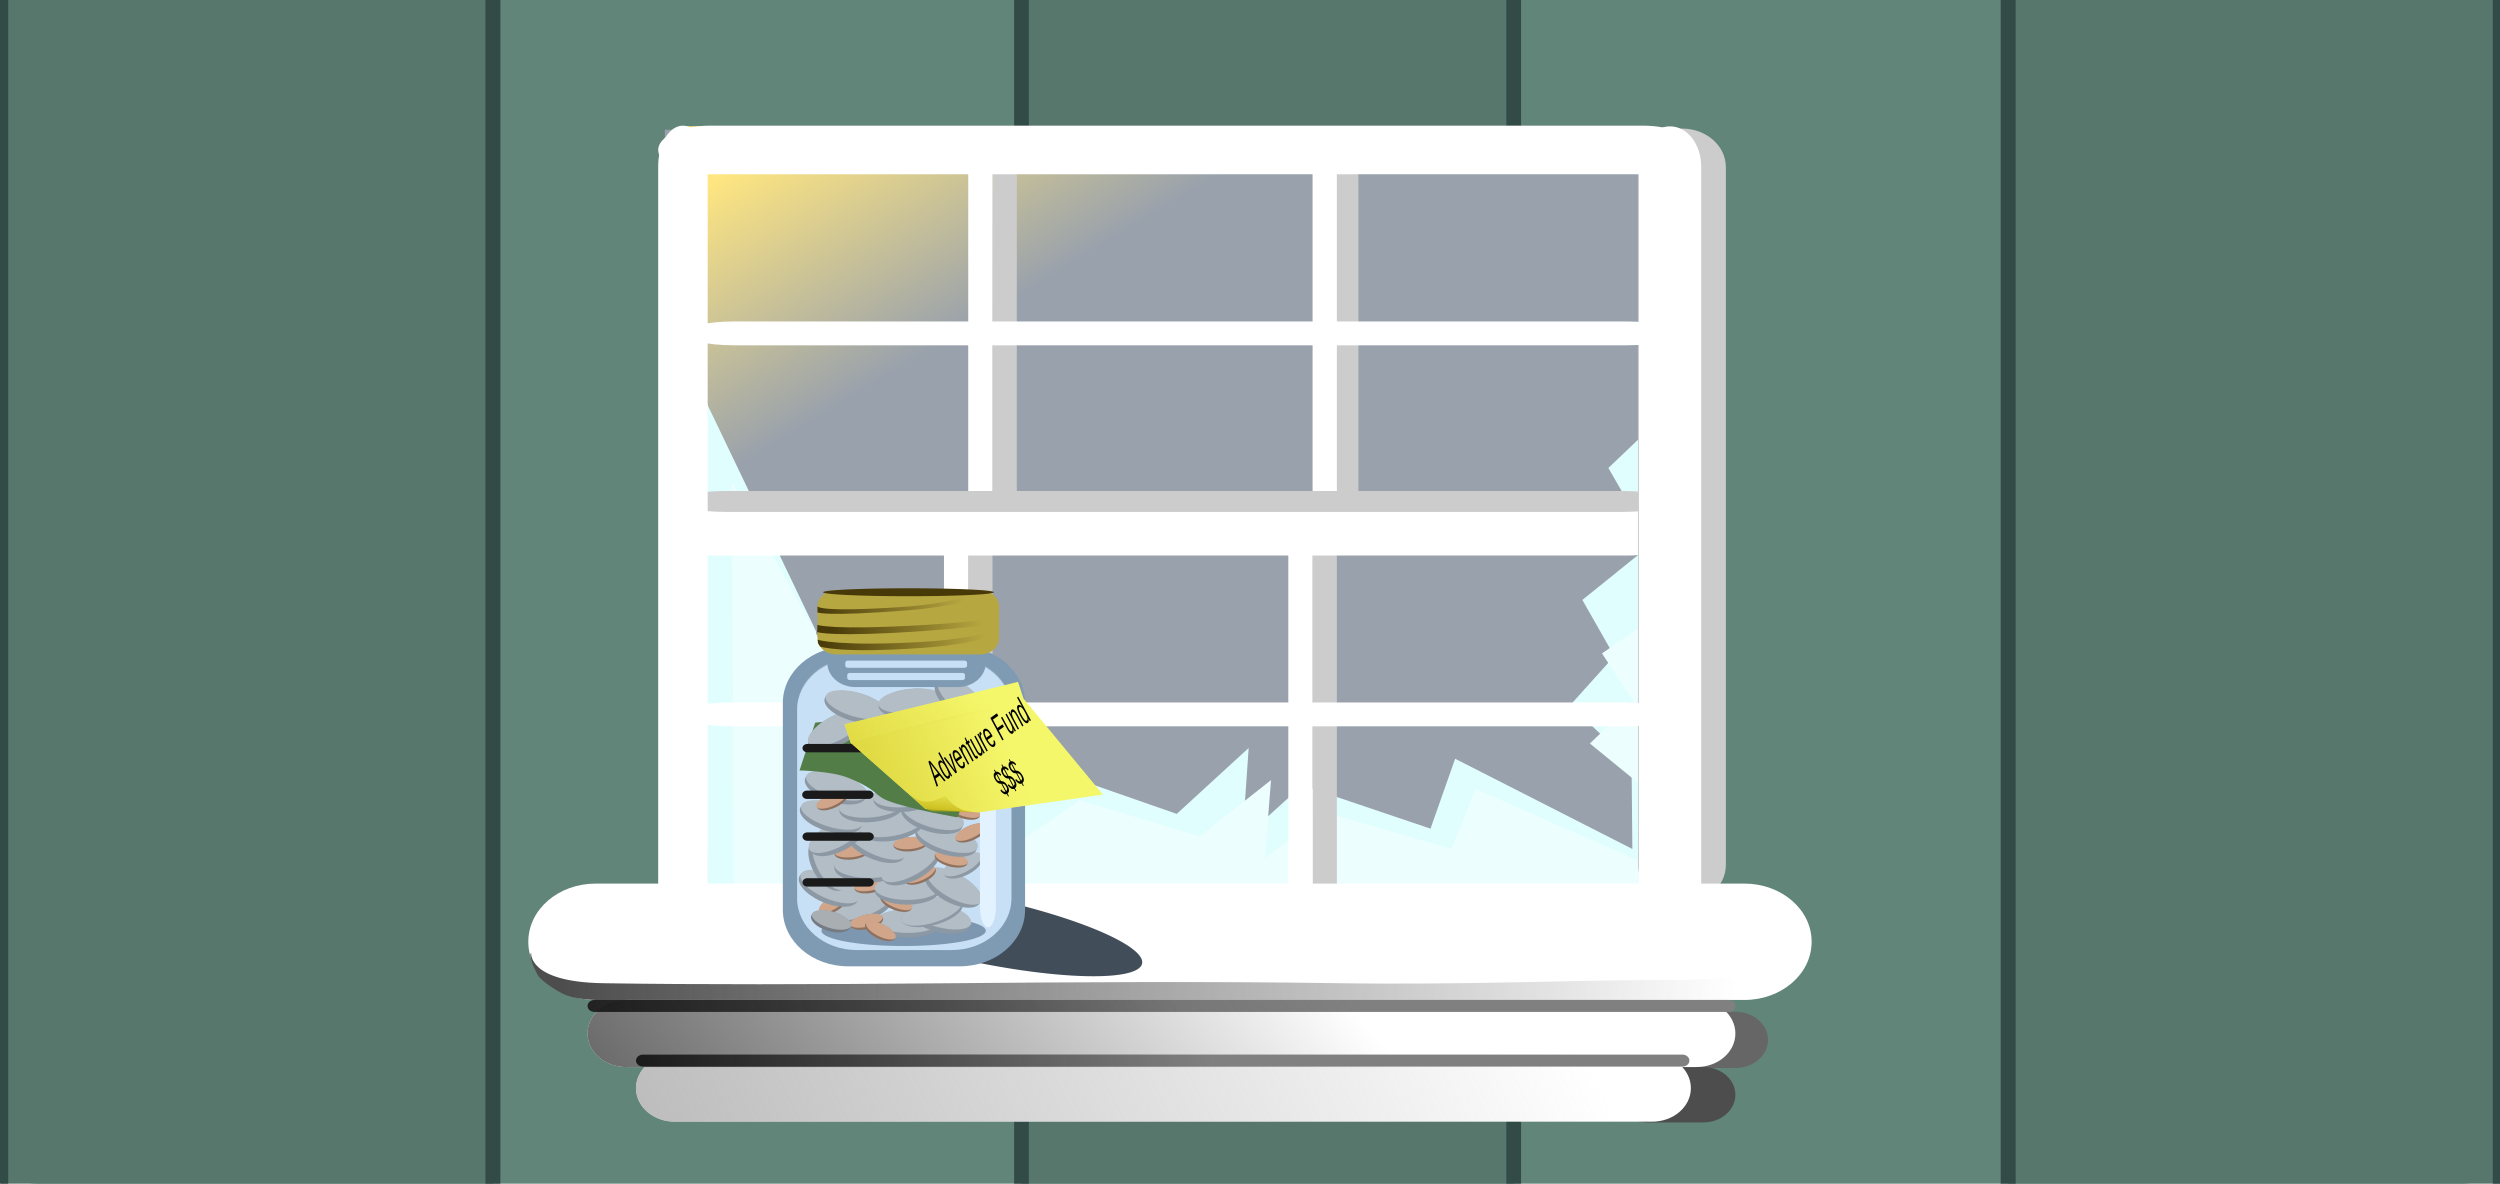 <?xml version="1.0" encoding="UTF-8" standalone="no"?>
<!-- Created with Inkscape (http://www.inkscape.org/) -->

<svg
   width="1009.736mm"
   height="478.081mm"
   viewBox="0 0 1009.736 478.081"
   version="1.1"
   id="svg124528"
   xmlns:xlink="http://www.w3.org/1999/xlink"
   xmlns="http://www.w3.org/2000/svg"
>
  <defs
     id="defs124525">
    <linearGradient
       id="linearGradient252539">
      <stop
         style="stop-color:#dfd841;stop-opacity:1;"
         offset="0"
         id="stop252535" />
      <stop
         style="stop-color:#dfd841;stop-opacity:0;"
         offset="1"
         id="stop252537" />
    </linearGradient>
    <linearGradient
       id="linearGradient250260">
      <stop
         style="stop-color:#1a1a1a;stop-opacity:1;"
         offset="0"
         id="stop250256" />
      <stop
         style="stop-color:#1a1a1a;stop-opacity:0;"
         offset="1"
         id="stop250258" />
    </linearGradient>
    <linearGradient
       id="linearGradient249868">
      <stop
         style="stop-color:#1a1a1a;stop-opacity:1;"
         offset="0"
         id="stop249864" />
      <stop
         style="stop-color:#1a1a1a;stop-opacity:0;"
         offset="1"
         id="stop249866" />
    </linearGradient>
    <linearGradient
       id="linearGradient247794">
      <stop
         style="stop-color:#999999;stop-opacity:1;"
         offset="0"
         id="stop247790" />
      <stop
         style="stop-color:#999999;stop-opacity:0;"
         offset="1"
         id="stop247792" />
    </linearGradient>
    <linearGradient
       id="linearGradient246890">
      <stop
         style="stop-color:#4d4d4d;stop-opacity:1;"
         offset="0"
         id="stop246886" />
      <stop
         style="stop-color:#4d4d4d;stop-opacity:0;"
         offset="1"
         id="stop246888" />
    </linearGradient>
    <linearGradient
       id="linearGradient245565">
      <stop
         style="stop-color:#ffe680;stop-opacity:1;"
         offset="0"
         id="stop245561" />
      <stop
         style="stop-color:#ffe680;stop-opacity:0;"
         offset="1"
         id="stop245563" />
    </linearGradient>
    <linearGradient
       id="linearGradient236771">
      <stop
         style="stop-color:#c2b00c;stop-opacity:1;"
         offset="0"
         id="stop236767" />
      <stop
         style="stop-color:#c2b00c;stop-opacity:0;"
         offset="1"
         id="stop236769" />
    </linearGradient>
    <linearGradient
       id="linearGradient136754">
      <stop
         style="stop-color:#483a08;stop-opacity:1;"
         offset="0"
         id="stop136750" />
      <stop
         style="stop-color:#483a08;stop-opacity:0;"
         offset="1"
         id="stop136752" />
    </linearGradient>
    <linearGradient
       id="linearGradient136572">
      <stop
         style="stop-color:#483a08;stop-opacity:1;"
         offset="0"
         id="stop136568" />
      <stop
         style="stop-color:#483a08;stop-opacity:0;"
         offset="1"
         id="stop136570" />
    </linearGradient>
    <linearGradient
       id="linearGradient136392">
      <stop
         style="stop-color:#483a08;stop-opacity:1;"
         offset="0"
         id="stop136388" />
      <stop
         style="stop-color:#483a08;stop-opacity:0;"
         offset="1"
         id="stop136390" />
    </linearGradient>
    <clipPath
       clipPathUnits="userSpaceOnUse"
       id="clipPath132501">
      <rect
         style="display:block;fill:#483a08;fill-opacity:1;stroke:#39625c;stroke-width:0.762;stroke-opacity:0"
         id="rect132503"
         width="30.62"
         height="80.002"
         x="145.845"
         y="-11.682"
         ry="7.36" />
    </clipPath>
    <clipPath
       clipPathUnits="userSpaceOnUse"
       id="clipPath132505">
      <path
         id="lpe_path-effect132521"
         style="fill:#483a08;fill-opacity:1;stroke:#39625c;stroke-width:0.678;stroke-opacity:0"
         class="powerclip"
         d="m 187.002,-9.697 h 96.29 V 10.922 h -96.29 z m 85.644,-59.556 c -4.076,0 -7.357,3.281 -7.357,7.357 V 3.36 c 0,4.076 3.281,7.357 7.357,7.357 h 9.537 c 4.076,0 7.357,-3.281 7.357,-7.357 v -65.256 c 0,-4.076 -3.281,-7.357 -7.357,-7.357 z" />
    </clipPath>
    <clipPath
       clipPathUnits="userSpaceOnUse"
       id="clipPath132509">
      <path
         id="lpe_path-effect132525"
         style="fill:#483a08;fill-opacity:1;stroke:#39625c;stroke-width:0.648;stroke-opacity:0"
         class="powerclip"
         d="m 190.092,-7.239 h 81.738 V 10.927 H 190.092 Z m 84.121,-53.042 c -4.076,0 -7.357,3.281 -7.357,7.357 V 12.328 c 0,4.076 3.281,7.357 7.357,7.357 h 7.454 c 4.076,0 7.357,-3.281 7.357,-7.357 v -65.252 c 0,-4.076 -3.281,-7.357 -7.357,-7.357 z" />
    </clipPath>
    <clipPath
       clipPathUnits="userSpaceOnUse"
       id="clipPath132513">
      <path
         id="lpe_path-effect132529"
         style="fill:#483a08;fill-opacity:1;stroke:#39625c;stroke-width:0.682;stroke-opacity:0"
         class="powerclip"
         d="m 193.119,-8.419 h 85.994 V 10.933 h -85.994 z m 86.825,-38.838 c -4.074,0 -7.354,3.28 -7.354,7.354 v 65.225 c 0,4.074 3.28,7.354 7.354,7.354 h 9.861 c 4.074,0 7.354,-3.28 7.354,-7.354 v -65.225 c 0,-4.074 -3.28,-7.354 -7.354,-7.354 z" />
    </clipPath>
    <linearGradient
       xlink:href="#linearGradient136392"
       id="linearGradient136386"
       x1="200.571"
       y1="-13.184"
       x2="260.077"
       y2="-13.253"
       gradientUnits="userSpaceOnUse" />
    <linearGradient
       xlink:href="#linearGradient136572"
       id="linearGradient136574"
       x1="198.119"
       y1="3.15"
       x2="261.38"
       y2="8.781"
       gradientUnits="userSpaceOnUse" />
    <linearGradient
       xlink:href="#linearGradient136754"
       id="linearGradient136756"
       x1="192.752"
       y1="0.846"
       x2="263.611"
       y2="4.388"
       gradientUnits="userSpaceOnUse" />
    <linearGradient
       xlink:href="#linearGradient236771"
       id="linearGradient236773"
       x1="139.175"
       y1="135.979"
       x2="123.679"
       y2="132.32"
       gradientUnits="userSpaceOnUse"
       gradientTransform="translate(2.378,1.264)" />
    <linearGradient
       xlink:href="#linearGradient245565"
       id="linearGradient245567"
       x1="407.506"
       y1="-209.26"
       x2="318.395"
       y2="-81.101"
       gradientUnits="userSpaceOnUse"
       gradientTransform="matrix(0.989,0,0,1,-1.359,-9.6401939e-5)" />
    <linearGradient
       xlink:href="#linearGradient246890"
       id="linearGradient246892"
       x1="-101.126"
       y1="495.615"
       x2="238.211"
       y2="247.873"
       gradientUnits="userSpaceOnUse"
       gradientTransform="translate(-36.353,2.291)" />
    <linearGradient
       xlink:href="#linearGradient247794"
       id="linearGradient247796"
       x1="-366.991"
       y1="467.111"
       x2="306.38"
       y2="161.2"
       gradientUnits="userSpaceOnUse"
       gradientTransform="translate(16.017,70.698)" />
    <linearGradient
       xlink:href="#linearGradient249868"
       id="linearGradient249870"
       x1="-169.715"
       y1="304.869"
       x2="143.25"
       y2="203.192"
       gradientUnits="userSpaceOnUse"
       gradientTransform="translate(523.406,677.634)" />
    <linearGradient
       xlink:href="#linearGradient250260"
       id="linearGradient250262"
       x1="-130.582"
       y1="310.986"
       x2="164.253"
       y2="240.007"
       gradientUnits="userSpaceOnUse"
       gradientTransform="translate(523.406,677.634)" />
    <filter
       style="color-interpolation-filters:sRGB"
       id="filter251687"
       x="-0.151"
       y="-0.168"
       width="1.302"
       height="1.336">
      <feGaussianBlur
         stdDeviation="68.932 62.504"
         result="blur"
         id="feGaussianBlur251685" />
    </filter>
    <linearGradient
       xlink:href="#linearGradient136754"
       id="linearGradient252082"
       gradientUnits="userSpaceOnUse"
       x1="192.752"
       y1="0.846"
       x2="263.611"
       y2="4.388" />
    <linearGradient
       xlink:href="#linearGradient136392"
       id="linearGradient252084"
       gradientUnits="userSpaceOnUse"
       x1="200.571"
       y1="-13.184"
       x2="260.077"
       y2="-13.253" />
    <linearGradient
       xlink:href="#linearGradient136572"
       id="linearGradient252086"
       gradientUnits="userSpaceOnUse"
       x1="198.119"
       y1="3.15"
       x2="261.38"
       y2="8.781" />
    <linearGradient
       xlink:href="#linearGradient252539"
       id="linearGradient252541"
       x1="-59.562"
       y1="164.64"
       x2="18.108"
       y2="134.2"
       gradientUnits="userSpaceOnUse" />
    <linearGradient
       xlink:href="#linearGradient252539"
       id="linearGradient252543"
       x1="138.949"
       y1="122.173"
       x2="217.5"
       y2="113.307"
       gradientUnits="userSpaceOnUse" />
    <linearGradient
       xlink:href="#linearGradient246890"
       id="linearGradient259051"
       x1="-180.707"
       y1="297.985"
       x2="453.678"
       y2="305.768"
       gradientUnits="userSpaceOnUse"
       gradientTransform="matrix(1,0,0,1.25,533.729,572.155)" />
    <clipPath
       clipPathUnits="userSpaceOnUse"
       id="clipPath262815">
      <path
         id="lpe_path-effect262827"
         style="opacity:1;fill:#57776c;fill-opacity:1;stroke:#334b47;stroke-width:7.335;stroke-miterlimit:4;stroke-dasharray:none;stroke-opacity:1"
         class="powerclip"
         d="M 523.095,-764.226 H 802.254 V 765.644 H 523.095 Z M -1234.312,-1404.644 c -3.368,0 -6.079,2.711 -6.079,6.079 v 746.803 c 0,3.368 2.711,6.079 6.079,6.079 h 2638.541 c 3.368,0 6.079,-2.711 6.079,-6.079 v -746.803 c 0,-3.368 -2.711,-6.079 -6.079,-6.079 z" />
    </clipPath>
    <clipPath
       clipPathUnits="userSpaceOnUse"
       id="clipPath262819">
      <path
         id="lpe_path-effect262831"
         style="opacity:1;fill:#57776c;fill-opacity:1;stroke:#334b47;stroke-width:7.335;stroke-miterlimit:4;stroke-dasharray:none;stroke-opacity:1"
         class="powerclip"
         d="M -0.505,-733.325 H 278.569 V 736.02 H -0.505 Z M -1234.312,-1404.644 c -3.368,0 -6.079,2.711 -6.079,6.079 v 746.803 c 0,3.368 2.711,6.079 6.079,6.079 h 2638.541 c 3.368,0 6.079,-2.711 6.079,-6.079 v -746.803 c 0,-3.368 -2.711,-6.079 -6.079,-6.079 z" />
    </clipPath>
    <clipPath
       clipPathUnits="userSpaceOnUse"
       id="clipPath262823">
      <path
         id="lpe_path-effect262835"
         style="opacity:1;fill:#57776c;fill-opacity:1;stroke:#334b47;stroke-width:7.335;stroke-miterlimit:4;stroke-dasharray:none;stroke-opacity:1"
         class="powerclip"
         d="m -542.405,-766.034 h 279.167 V 753.888 h -279.167 z m -691.907,-638.61 c -3.368,0 -6.079,2.711 -6.079,6.079 v 746.803 c 0,3.368 2.711,6.079 6.079,6.079 h 2638.541 c 3.368,0 6.079,-2.711 6.079,-6.079 v -746.803 c 0,-3.368 -2.711,-6.079 -6.079,-6.079 z" />
    </clipPath>
    <linearGradient
       xlink:href="#linearGradient252539"
       id="linearGradient263047"
       gradientUnits="userSpaceOnUse"
       x1="138.949"
       y1="122.173"
       x2="217.5"
       y2="113.307" />
    <linearGradient
       xlink:href="#linearGradient252539"
       id="linearGradient263049"
       gradientUnits="userSpaceOnUse"
       x1="138.949"
       y1="122.173"
       x2="217.5"
       y2="113.307" />
    <filter
       style="color-interpolation-filters:sRGB"
       id="filter57935-5"
       x="-0.005"
       y="-0.003"
       width="1.01"
       height="1.006">
      <feGaussianBlur
         stdDeviation="1.14 0.52"
         result="blur"
         id="feGaussianBlur57933-1" />
    </filter>
    <filter
       style="color-interpolation-filters:sRGB"
       id="filter57935"
       x="-0.005"
       y="-0.003"
       width="1.01"
       height="1.006">
      <feGaussianBlur
         stdDeviation="1.14 0.52"
         result="blur"
         id="feGaussianBlur57933" />
    </filter>
    <filter
       style="color-interpolation-filters:sRGB"
       id="filter251687-1"
       x="-0.151"
       y="-0.168"
       width="1.302"
       height="1.336">
      <feGaussianBlur
         stdDeviation="68.932 62.504"
         result="blur"
         id="feGaussianBlur251685-6" />
    </filter>
    <linearGradient
       xlink:href="#linearGradient246890"
       id="linearGradient259051-6"
       x1="-180.707"
       y1="297.985"
       x2="453.678"
       y2="305.768"
       gradientUnits="userSpaceOnUse"
       gradientTransform="matrix(0.761,0,0,0.805,354.795,162.636)" />
    <linearGradient
       xlink:href="#linearGradient136754"
       id="linearGradient136574-9"
       x1="198.119"
       y1="3.15"
       x2="261.38"
       y2="8.781"
       gradientUnits="userSpaceOnUse" />
    <clipPath
       clipPathUnits="userSpaceOnUse"
       id="clipPath132513-8">
      <path
         id="lpe_path-effect132529-0"
         style="fill:#483a08;fill-opacity:1;stroke:#39625c;stroke-width:0.682;stroke-opacity:0"
         class="powerclip"
         d="m 193.119,-8.419 h 85.994 V 10.933 h -85.994 z m 86.825,-38.838 c -4.074,0 -7.354,3.28 -7.354,7.354 v 65.225 c 0,4.074 3.28,7.354 7.354,7.354 h 9.861 c 4.074,0 7.354,-3.28 7.354,-7.354 v -65.225 c 0,-4.074 -3.28,-7.354 -7.354,-7.354 z" />
    </clipPath>
    <linearGradient
       xlink:href="#linearGradient136754"
       id="linearGradient136386-1"
       x1="200.571"
       y1="-13.184"
       x2="260.077"
       y2="-13.253"
       gradientUnits="userSpaceOnUse" />
    <clipPath
       clipPathUnits="userSpaceOnUse"
       id="clipPath132509-2">
      <path
         id="lpe_path-effect132525-9"
         style="fill:#483a08;fill-opacity:1;stroke:#39625c;stroke-width:0.648;stroke-opacity:0"
         class="powerclip"
         d="m 190.092,-7.239 h 81.738 V 10.927 H 190.092 Z m 84.121,-53.042 c -4.076,0 -7.357,3.281 -7.357,7.357 V 12.328 c 0,4.076 3.281,7.357 7.357,7.357 h 7.454 c 4.076,0 7.357,-3.281 7.357,-7.357 v -65.252 c 0,-4.076 -3.281,-7.357 -7.357,-7.357 z" />
    </clipPath>
    <linearGradient
       xlink:href="#linearGradient136754"
       id="linearGradient136756-5"
       x1="192.752"
       y1="0.846"
       x2="263.611"
       y2="4.388"
       gradientUnits="userSpaceOnUse" />
    <clipPath
       clipPathUnits="userSpaceOnUse"
       id="clipPath132505-6">
      <path
         id="lpe_path-effect132521-3"
         style="fill:#483a08;fill-opacity:1;stroke:#39625c;stroke-width:0.678;stroke-opacity:0"
         class="powerclip"
         d="m 187.002,-9.697 h 96.29 V 10.922 h -96.29 z m 85.644,-59.556 c -4.076,0 -7.357,3.281 -7.357,7.357 V 3.36 c 0,4.076 3.281,7.357 7.357,7.357 h 9.537 c 4.076,0 7.357,-3.281 7.357,-7.357 v -65.256 c 0,-4.076 -3.281,-7.357 -7.357,-7.357 z" />
    </clipPath>
    <linearGradient
       xlink:href="#linearGradient252539"
       id="linearGradient252543-9"
       x1="138.949"
       y1="122.173"
       x2="217.5"
       y2="113.307"
       gradientUnits="userSpaceOnUse" />
    <linearGradient
       xlink:href="#linearGradient252539"
       id="linearGradient252541-7"
       x1="-59.562"
       y1="164.64"
       x2="18.108"
       y2="134.2"
       gradientUnits="userSpaceOnUse" />
    <linearGradient
       xlink:href="#linearGradient250260"
       id="linearGradient249870-5"
       x1="-169.715"
       y1="304.869"
       x2="143.25"
       y2="203.192"
       gradientUnits="userSpaceOnUse"
       gradientTransform="matrix(0.761,0,0,0.644,346.936,230.615)" />
    <linearGradient
       xlink:href="#linearGradient250260"
       id="linearGradient250262-4"
       x1="-130.582"
       y1="310.986"
       x2="164.253"
       y2="240.007"
       gradientUnits="userSpaceOnUse"
       gradientTransform="matrix(0.761,0,0,0.644,346.936,230.615)" />
    <clipPath
       clipPathUnits="userSpaceOnUse"
       id="clipPath262823-8">
      <path
         id="lpe_path-effect262835-3"
         style="opacity:1;fill:#57776c;fill-opacity:1;stroke:#334b47;stroke-width:7.335;stroke-miterlimit:4;stroke-dasharray:none;stroke-opacity:1"
         class="powerclip"
         d="m -542.405,-766.034 h 279.167 V 753.888 h -279.167 z m -691.907,-638.61 c -3.368,0 -6.079,2.711 -6.079,6.079 v 746.803 c 0,3.368 2.711,6.079 6.079,6.079 h 2638.541 c 3.368,0 6.079,-2.711 6.079,-6.079 v -746.803 c 0,-3.368 -2.711,-6.079 -6.079,-6.079 z" />
    </clipPath>
    <clipPath
       clipPathUnits="userSpaceOnUse"
       id="clipPath262819-4">
      <path
         id="lpe_path-effect262831-2"
         style="opacity:1;fill:#57776c;fill-opacity:1;stroke:#334b47;stroke-width:7.335;stroke-miterlimit:4;stroke-dasharray:none;stroke-opacity:1"
         class="powerclip"
         d="M -0.505,-733.325 H 278.569 V 736.02 H -0.505 Z M -1234.312,-1404.644 c -3.368,0 -6.079,2.711 -6.079,6.079 v 746.803 c 0,3.368 2.711,6.079 6.079,6.079 h 2638.541 c 3.368,0 6.079,-2.711 6.079,-6.079 v -746.803 c 0,-3.368 -2.711,-6.079 -6.079,-6.079 z" />
    </clipPath>
    <clipPath
       clipPathUnits="userSpaceOnUse"
       id="clipPath262815-2">
      <path
         id="lpe_path-effect262827-4"
         style="opacity:1;fill:#57776c;fill-opacity:1;stroke:#334b47;stroke-width:7.335;stroke-miterlimit:4;stroke-dasharray:none;stroke-opacity:1"
         class="powerclip"
         d="M 523.095,-764.226 H 802.254 V 765.644 H 523.095 Z M -1234.312,-1404.644 c -3.368,0 -6.079,2.711 -6.079,6.079 v 746.803 c 0,3.368 2.711,6.079 6.079,6.079 h 2638.541 c 3.368,0 6.079,-2.711 6.079,-6.079 v -746.803 c 0,-3.368 -2.711,-6.079 -6.079,-6.079 z" />
    </clipPath>
  </defs>
  <path
     style="color:#000000;fill:#628579;stroke-width:1.622;-inkscape-stroke:none"
     d="m 16.087,0 h 977.563 c 8.912,0 16.087,3.54 16.087,7.937 v 462.207 c 0,4.397 -7.175,7.937 -16.087,7.937 H 16.087 C 7.175,478.081 0,474.541 0,470.144 V 7.937 C 0,3.54 7.175,0 16.087,0 Z"
     id="rect251018" />
  <g
     id="rect260625"
     clip-path="url(#clipPath262823-8)"
     transform="matrix(0.761,0,0,0.37,406.236,236.833)">
    <path
       style="color:#000000;fill:#57776c;stroke-width:7.963;-inkscape-stroke:none"
       d="m -527.345,-757.052 h 249.046 c 3.368,0 6.079,2.711 6.079,6.079 V 738.828 c 0,3.368 -2.711,6.079 -6.079,6.079 h -249.046 c -3.368,0 -6.079,-2.711 -6.079,-6.079 V -750.974 c 0,-3.368 2.711,-6.079 6.079,-6.079 z"
       id="path263779" />
    <path
       style="color:#000000;fill:#334b47;-inkscape-stroke:none"
       d="m -527.346,-761.033 c -5.505,0 -10.059,4.556 -10.059,10.061 V 738.828 c 0,5.505 4.554,10.061 10.059,10.061 h 249.047 c 5.505,0 10.061,-4.556 10.061,-10.061 V -750.973 c 0,-5.505 -4.556,-10.061 -10.061,-10.061 z m 0,7.963 h 249.047 c 1.231,0 2.098,0.867 2.098,2.098 V 738.828 c 0,1.231 -0.867,2.098 -2.098,2.098 H -527.346 c -1.231,0 -2.096,-0.867 -2.096,-2.098 V -750.973 c 0,-1.231 0.865,-2.098 2.096,-2.098 z"
       id="path263781" />
  </g>
  <g
     id="rect260625-1"
     clip-path="url(#clipPath262819-4)"
     transform="matrix(0.761,0,0,0.376,406.171,240.798)">
    <path
       style="color:#000000;fill:#57776c;stroke-width:7.833;-inkscape-stroke:none"
       d="M 14.286,-724.409 H 263.778 c 3.255,0 5.875,2.62 5.875,5.875 V 721.229 c 0,3.255 -2.62,5.875 -5.875,5.875 H 14.286 c -3.255,0 -5.875,-2.62 -5.875,-5.875 V -718.534 c 0,-3.255 2.62,-5.875 5.875,-5.875 z"
       id="path263787" />
    <path
       style="color:#000000;fill:#334b47;-inkscape-stroke:none"
       d="m 14.285,-728.326 c -5.357,0 -9.791,4.434 -9.791,9.791 V 721.229 c 0,5.357 4.434,9.791 9.791,9.791 H 263.777 c 5.357,0 9.791,-4.434 9.791,-9.791 V -718.535 c 0,-5.357 -4.434,-9.791 -9.791,-9.791 z m 0,7.834 H 263.777 c 1.153,0 1.959,0.804 1.959,1.957 V 721.229 c 0,1.153 -0.806,1.959 -1.959,1.959 H 14.285 c -1.153,0 -1.957,-0.806 -1.957,-1.959 V -718.535 c 0,-1.153 0.804,-1.957 1.957,-1.957 z"
       id="path263789" />
  </g>
  <g
     id="rect260625-1-5"
     clip-path="url(#clipPath262815-2)"
     transform="matrix(0.761,0,0,0.376,406.171,240.798)">
    <path
       style="color:#000000;fill:#57776c;stroke-width:7.989;-inkscape-stroke:none"
       d="m 538.208,-755.232 h 248.933 c 3.39,0 6.119,2.729 6.119,6.119 V 750.531 c 0,3.39 -2.729,6.119 -6.119,6.119 h -248.933 c -3.39,0 -6.119,-2.729 -6.119,-6.119 V -749.113 c 0,-3.39 2.729,-6.119 6.119,-6.119 z"
       id="path263795" />
    <path
       style="color:#000000;fill:#334b47;-inkscape-stroke:none"
       d="m 538.209,-759.227 c -5.534,0 -10.113,4.58 -10.113,10.113 V 750.531 c 0,5.534 4.58,10.113 10.113,10.113 h 248.932 c 5.534,0 10.113,-4.58 10.113,-10.113 V -749.113 c 0,-5.534 -4.58,-10.113 -10.113,-10.113 z m 0,7.988 h 248.932 c 1.246,0 2.125,0.879 2.125,2.125 V 750.531 c 0,1.246 -0.879,2.123 -2.125,2.123 H 538.209 c -1.246,0 -2.125,-0.877 -2.125,-2.123 V -749.113 c 0,-1.246 0.879,-2.125 2.125,-2.125 z"
       id="path263797" />
  </g>
  <g
     id="g65920"
     transform="matrix(0.747,0,0,0.645,-36.571,-206.875)">
    <g
       id="rect240657"
       transform="translate(533.574,641.139)"
       style="fill:#99a1ac;fill-opacity:1">
      <path
         style="color:#000000;fill:#99a1ac;fill-opacity:1;stroke-width:0.703;-inkscape-stroke:none"
         d="M -124.787,-238.811 H 421.789 V 263.989 h -546.576 z"
         id="path263803" />
      <path
         style="color:#000000;fill:#99a1ac;fill-opacity:1;-inkscape-stroke:none"
         d="m -125.139,-239.162 v 0.352 503.15 h 547.279 v -503.502 z m 0.703,0.703 H 421.438 v 502.096 h -545.873 z"
         id="path263805" />
    </g>
    <g
       id="rect240657-6"
       transform="matrix(-1,0,0,1,840.843,638.59)">
      <path
         style="color:#000000;fill:url(#linearGradient245567);stroke-width:0.703;-inkscape-stroke:none"
         d="M -124.786,-238.811 H 422.279 V 263.989 H -124.786 Z"
         id="path263811" />
      <path
         style="color:#000000;fill:#39625c;fill-opacity:0;-inkscape-stroke:none"
         d="m -125.139,-239.162 v 0.352 503.15 h 547.77 v -503.502 z m 0.703,0.703 h 546.363 v 502.096 h -546.363 z"
         id="path263813" />
    </g>
    <path
       style="color:#000000;fill:#e1feff;fill-opacity:1;stroke-width:0.19;-inkscape-stroke:none;filter:url(#filter57935)"
       d="m 1424.315,335.875 61.672,194.269 -19.763,66.575 33.441,36.016 -44.737,65.484 24.729,24.42 44.273,-47.612 51.874,24.42 43.187,-51.978 67.075,35.334 39.93,-55.252 -3.502,76.807 33.222,-45.515 71.225,36.34 13.678,-58.611 98.371,75.63 -0.438,-71.708 -34.098,-48.789 24.536,-41.149 -17.754,-47.122 38.708,-47.122 -24.269,-63.493 36.537,-52.579 2.172,407.971 h -538.983 z"
       id="rect54072"
       transform="matrix(0.974,0,0,0.747,-957.026,320.34)" />
    <path
       style="color:#000000;fill:#cccccc;stroke-width:0.973;-inkscape-stroke:none"
       d="m 579.037,886.76 c -3.636,0 -6.563,-5.363 -6.563,-12.025 V 657.692 c 0,-6.662 2.927,-12.025 6.563,-12.025 3.636,0 6.563,5.363 6.563,12.025 v 217.044 c 0,6.662 -2.927,12.025 -6.563,12.025 z"
       id="rect242160-9-0-8-5-1-8" />
    <path
       style="color:#000000;fill:#edfeff;fill-opacity:1;stroke-width:0.19;-inkscape-stroke:none;filter:url(#filter57935-5)"
       d="m 1446.432,353.165 61.672,194.269 -19.763,66.575 33.441,36.016 -44.737,65.484 24.729,24.42 44.273,-47.612 51.874,24.42 43.187,-51.978 67.075,35.334 39.93,-55.252 -3.502,76.807 33.222,-45.515 71.225,36.34 13.678,-58.611 98.371,75.63 -0.438,-71.708 -34.098,-48.789 24.536,-41.149 -17.754,-47.122 38.708,-47.122 -24.269,-63.493 36.537,-52.579 2.172,407.971 h -538.983 z"
       id="rect54072-1"
       transform="matrix(0.966,0,0,0.639,-952.48,397.156)" />
    <path
       style="color:#000000;fill:#cccccc;stroke-width:0.973;-inkscape-stroke:none"
       d="m 592.163,645.667 c -3.636,0 -6.563,-5.363 -6.563,-12.025 V 416.599 c 0,-6.662 2.927,-12.025 6.563,-12.025 3.636,0 6.563,5.363 6.563,12.025 v 217.044 c 0,6.662 -2.927,12.025 -6.563,12.025 z"
       id="rect242160-9-0-8" />
    <path
       style="color:#000000;fill:#cccccc;stroke-width:0.973;-inkscape-stroke:none"
       d="m 776.876,661.561 c -3.636,0 -6.563,-5.363 -6.563,-12.025 V 432.493 c 0,-6.662 2.927,-12.025 6.563,-12.025 3.636,0 6.563,5.363 6.563,12.025 v 217.044 c 0,6.662 -2.927,12.025 -6.563,12.025 z"
       id="rect242160-9-0-8-5" />
    <path
       style="color:#000000;fill:#cccccc;stroke-width:0.973;-inkscape-stroke:none"
       d="m 765.222,889.012 c -3.636,0 -6.563,-5.363 -6.563,-12.025 v -217.044 c 0,-6.662 2.927,-12.025 6.563,-12.025 3.636,0 6.563,5.363 6.563,12.025 v 217.044 c 0,6.662 -2.927,12.025 -6.563,12.025 z"
       id="rect242160-9-0-8-5-1" />
    <path
       style="color:#000000;fill:#ffffff;stroke-width:2.533;-inkscape-stroke:none"
       d="m 956.922,649.133 c 0,10.793 -12.229,19.482 -27.42,19.482 H 434.57 c -15.191,0 -27.42,-8.689 -27.42,-19.482 0,-10.793 12.229,-19.482 27.42,-19.482 h 494.932 c 15.191,0 27.42,8.689 27.42,19.482 z"
       id="rect242160-9" />
    <path
       style="color:#000000;fill:#ffffff;stroke-width:0.973;-inkscape-stroke:none"
       d="m 579.037,645.667 c -3.636,0 -6.563,-5.363 -6.563,-12.025 V 416.599 c 0,-6.662 2.927,-12.025 6.563,-12.025 3.636,0 6.563,5.363 6.563,12.025 v 217.044 c 0,6.662 -2.927,12.025 -6.563,12.025 z"
       id="rect242160-9-0" />
    <path
       style="color:#000000;fill:#ffffff;stroke-width:0.973;-inkscape-stroke:none"
       d="m 765.222,647.919 c -3.636,0 -6.563,-5.363 -6.563,-12.025 V 418.851 c 0,-6.662 2.927,-12.025 6.563,-12.025 3.636,0 6.563,5.363 6.563,12.025 v 217.044 c 0,6.662 -2.927,12.025 -6.563,12.025 z"
       id="rect242160-9-0-5" />
    <path
       style="color:#000000;fill:#ffffff;stroke-width:0.973;-inkscape-stroke:none"
       d="m 565.911,886.76 c -3.636,0 -6.563,-5.363 -6.563,-12.025 V 657.692 c 0,-6.662 2.927,-12.025 6.563,-12.025 3.636,0 6.563,5.363 6.563,12.025 v 217.044 c 0,6.662 -2.927,12.025 -6.563,12.025 z"
       id="rect242160-9-0-5-7" />
    <path
       style="color:#000000;fill:#cccccc;stroke-width:2.628;-inkscape-stroke:none"
       d="m 958.351,401.239 c 13.168,0 23.769,10.795 23.769,24.203 v 436.863 c 0,13.408 -10.601,24.203 -23.769,24.203 -13.168,0 -23.769,-10.795 -23.769,-24.203 v -436.863 c 0,-13.408 10.601,-24.203 23.769,-24.203 z"
       id="rect242160-93" />
    <g
       id="rect240921"
       transform="translate(533.574,641.139)">
      <path
         style="color:#000000;fill:#ffffff;stroke-width:0.7;-inkscape-stroke:none"
         d="m -162.539,232.896 h 621.016 c 20.185,0 36.436,16.25 36.436,36.436 0,20.185 -16.25,36.436 -36.436,36.436 h -621.016 c -20.185,0 -36.436,-16.25 -36.436,-36.436 0,-20.185 16.25,-36.436 36.436,-36.436 z"
         id="path263879" />
      <path
         style="color:#000000;fill:#39625c;fill-opacity:0;-inkscape-stroke:none"
         d="m -162.539,232.547 c -20.373,0 -36.785,16.412 -36.785,36.785 0,20.373 16.412,36.785 36.785,36.785 h 621.016 c 20.373,0 36.787,-16.412 36.787,-36.785 0,-20.373 -16.414,-36.785 -36.787,-36.785 z m 0,0.699 h 621.016 c 19.998,0 36.086,16.088 36.086,36.086 0,19.998 -16.088,36.086 -36.086,36.086 h -621.016 c -19.998,0 -36.086,-16.088 -36.086,-36.086 0,-19.998 16.088,-36.086 36.086,-36.086 z"
         id="path263881" />
    </g>
    <path
       style="color:#000000;fill:url(#linearGradient259051);stroke-width:0.303;-inkscape-stroke:none"
       d="m 336.158,917.385 c 0,0 -2.014,18.26 38.798,19.027 49.462,0.929 114.457,0.788 184.128,0.054 69.671,-0.734 145.015,-1.268 213.181,-0.064 68.517,1.211 129.634,-2.045 174.584,-2.011 70.213,0.053 79.47,-10.639 79.47,-10.639 l -1.886,7.184 c -0.949,3.617 -9.089,15.094 -12.134,15.124 l -159.086,1.576 -167.744,-0.35 c 0,0 -207.021,-0.456 -308.147,-0.173 -15.182,0.043 -20.969,-2.739 -20.969,-2.739 -3.008,-0.587 -14.474,-8.695 -16.601,-12.971 -1.608,-3.232 -5.312,-12.553 -3.594,-14.02 z"
       id="rect240921-4" />
    <path
       style="color:#000000;fill:#ffffff;stroke-width:0.973;-inkscape-stroke:none"
       d="m 752.096,889.012 c -3.636,0 -6.563,-5.363 -6.563,-12.025 v -217.044 c 0,-6.662 2.927,-12.025 6.563,-12.025 3.636,0 6.563,5.363 6.563,12.025 v 217.044 c 0,6.662 -2.927,12.025 -6.563,12.025 z"
       id="rect242160-9-0-5-7-1" />
    <path
       style="color:#000000;fill:#ffffff;stroke-width:1.548;-inkscape-stroke:none"
       d="m 419.081,529.496 c 0,-4.137 11.925,-7.467 26.738,-7.467 h 482.62 c 14.813,0 26.738,3.33 26.738,7.467 0,4.137 -11.925,7.467 -26.738,7.467 h -482.62 c -14.813,0 -26.738,-3.33 -26.738,-7.467 z"
       id="rect242160-9-0-5-7-1-3" />
    <path
       style="color:#000000;fill:#ffffff;stroke-width:1.548;-inkscape-stroke:none"
       d="m 417.525,768.088 c 0,-4.137 11.925,-7.467 26.738,-7.467 h 482.62 c 14.813,0 26.738,3.33 26.738,7.467 0,4.137 -11.925,7.467 -26.738,7.467 h -482.62 c -14.813,0 -26.738,-3.33 -26.738,-7.467 z"
       id="rect242160-9-0-5-7-1-3-3" />
    <path
       style="color:#000000;fill:#ffffff;stroke-width:2.26;-inkscape-stroke:none"
       d="m 965.412,414.65 c 0,8.433 -12.47,15.222 -27.959,15.222 H 432.792 c -15.489,0 -27.959,-6.789 -27.959,-15.222 0,-8.433 12.47,-15.222 27.959,-15.222 h 504.661 c 15.489,0 27.959,6.789 27.959,15.222 z"
       id="rect242160-5" />
    <g
       id="rect240921-6-34"
       transform="translate(533.574,641.139)">
      <path
         style="color:#000000;fill:#666666;stroke-width:0.149;-inkscape-stroke:none"
         d="m 423.84,313.135 h 29.88 c 9.758,0 17.613,7.855 17.613,17.613 0,9.758 -7.855,17.613 -17.613,17.613 h -29.88 c -9.758,0 -17.613,-7.855 -17.613,-17.613 0,-9.758 7.855,-17.613 17.613,-17.613 z"
         id="path263917" />
      <path
         style="color:#000000;fill:#39625c;fill-opacity:0;-inkscape-stroke:none"
         d="m 423.84,313.061 c -9.798,0 -17.688,7.89 -17.688,17.688 0,9.798 7.89,17.688 17.688,17.688 h 29.881 c 9.798,0 17.688,-7.89 17.688,-17.688 0,-9.798 -7.89,-17.688 -17.688,-17.688 z m 0,0.148 h 29.881 c 9.718,0 17.537,7.821 17.537,17.539 0,9.718 -7.819,17.539 -17.537,17.539 h -29.881 c -9.718,0 -17.539,-7.821 -17.539,-17.539 0,-9.718 7.821,-17.539 17.539,-17.539 z"
         id="path263919" />
    </g>
    <g
       id="rect240921-6-34-4"
       transform="translate(533.574,641.139)">
      <path
         style="color:#000000;fill:#4d4d4d;stroke-width:0.148;-inkscape-stroke:none"
         d="m 405.93,347.764 h 30.406 c 9.611,0 17.348,7.737 17.348,17.348 0,9.611 -7.737,17.348 -17.348,17.348 h -30.406 c -9.611,0 -17.348,-7.737 -17.348,-17.348 0,-9.611 7.737,-17.348 17.348,-17.348 z"
         id="path263925" />
      <path
         style="color:#000000;fill:#39625c;fill-opacity:0;-inkscape-stroke:none"
         d="m 405.93,347.689 c -9.65,0 -17.422,7.771 -17.422,17.422 0,9.65 7.771,17.422 17.422,17.422 h 30.406 c 9.65,0 17.422,-7.771 17.422,-17.422 0,-9.65 -7.771,-17.422 -17.422,-17.422 z m 0,0.148 h 30.406 c 9.571,0 17.273,7.702 17.273,17.273 0,9.571 -7.702,17.275 -17.273,17.275 h -30.406 c -9.571,0 -17.273,-7.704 -17.273,-17.275 0,-9.571 7.702,-17.273 17.273,-17.273 z"
         id="path263927" />
    </g>
    <g
       id="rect240921-6"
       transform="translate(533.574,641.139)">
      <path
         style="color:#000000;fill:#ffffff;stroke-width:0.503;-inkscape-stroke:none"
         d="m -145.934,305.768 h 578.612 c 11.634,0 21.001,9.366 21.001,21.001 0,11.634 -9.366,21.001 -21.001,21.001 h -578.612 c -11.634,0 -21.001,-9.366 -21.001,-21.001 0,-11.634 9.366,-21.001 21.001,-21.001 z"
         id="path263933" />
      <path
         style="color:#000000;fill:#39625c;fill-opacity:0;-inkscape-stroke:none"
         d="m -145.934,305.518 c -11.769,0 -21.252,9.483 -21.252,21.252 0,11.769 9.483,21.252 21.252,21.252 h 578.611 c 11.769,0 21.252,-9.483 21.252,-21.252 0,-11.769 -9.483,-21.252 -21.252,-21.252 z m 0,0.502 h 578.611 c 11.5,0 20.75,9.25 20.75,20.75 0,11.5 -9.25,20.748 -20.75,20.748 h -578.611 c -11.5,0 -20.75,-9.248 -20.75,-20.748 0,-11.5 9.25,-20.75 20.75,-20.75 z"
         id="path263935" />
    </g>
    <g
       id="rect240921-6-3"
       transform="translate(533.574,641.139)">
      <path
         style="color:#000000;fill:#ffffff;stroke-width:0.482;-inkscape-stroke:none"
         d="M -119.739,339.972 H 408.606 c 11.64,0 21.011,9.371 21.011,21.011 0,11.64 -9.371,21.011 -21.011,21.011 h -528.345 c -11.64,0 -21.011,-9.371 -21.011,-21.011 0,-11.64 9.371,-21.011 21.011,-21.011 z"
         id="path263941" />
      <path
         style="color:#000000;fill:#39625c;fill-opacity:0;-inkscape-stroke:none"
         d="m -119.738,339.73 c -11.77,0 -21.252,9.482 -21.252,21.252 0,11.77 9.482,21.252 21.252,21.252 h 528.344 c 11.77,10e-6 21.252,-9.482 21.252,-21.252 0,-11.77 -9.482,-21.252 -21.252,-21.252 z m 0,0.482 h 528.344 c 11.511,0 20.77,9.259 20.77,20.77 0,11.511 -9.259,20.771 -20.77,20.771 h -528.344 c -11.511,0 -20.771,-9.261 -20.771,-20.771 0,-11.511 9.261,-20.77 20.771,-20.77 z"
         id="path263943" />
    </g>
    <path
       style="color:#000000;fill:#cccccc;stroke-width:1.454;-inkscape-stroke:none"
       d="m 414.972,634.742 c 0,-3.636 11.964,-6.563 26.825,-6.563 h 484.185 c 14.861,0 26.825,2.927 26.825,6.563 0,3.636 -11.964,6.563 -26.825,6.563 H 441.796 c -14.861,0 -26.825,-2.927 -26.825,-6.563 z"
       id="rect242160-9-0-8-5-1-7" />
    <path
       style="color:#000000;fill:#ffffff;stroke-width:2.019;-inkscape-stroke:none"
       d="m 418.212,399.428 c 7.412,0 13.379,11.321 13.379,25.384 v 458.187 c 0,14.063 -5.967,25.384 -13.379,25.384 -7.412,0 -13.379,-11.321 -13.379,-25.384 V 424.813 c 0,-14.063 5.967,-25.384 13.379,-25.384 z"
       id="rect242160" />
    <path
       style="color:#000000;fill:#ffffff;stroke-width:2.256;-inkscape-stroke:none"
       d="m 951.945,904.914 c -9.325,0 -16.833,-11.235 -16.833,-25.19 V 425.052 c 0,-13.955 7.507,-25.19 16.833,-25.19 9.325,0 16.833,11.235 16.833,25.19 v 454.672 c 0,13.955 -7.507,25.19 -16.833,25.19 z"
       id="rect242160-5-8" />
    <path
       style="color:#000000;fill:#414e59;stroke-width:0.811;-inkscape-stroke:none"
       d="m 666.073,925.351 a 91.692,20.438 13.839 0 0 -79.463,-41.626 91.692,20.438 13.839 0 0 -97.909,-4.122 91.692,20.438 13.839 0 0 79.463,41.626 91.692,20.438 13.839 0 0 97.909,4.122 z"
       id="path251729" />
    <g
       id="rect125808"
       transform="translate(533.574,641.139)">
      <path
         style="color:#000000;fill:#7f9bb3;stroke-width:0.762;-inkscape-stroke:none"
         d="m -25.949,84.352 h 60.179 c 19.611,0 35.399,15.788 35.399,35.399 v 129.561 c 0,19.611 -15.788,35.399 -35.399,35.399 h -60.179 c -19.611,0 -35.399,-15.788 -35.399,-35.399 V 119.751 c 0,-19.611 15.788,-35.399 35.399,-35.399 z"
         id="path263973" />
      <path
         style="color:#000000;fill:#39625c;fill-opacity:0;-inkscape-stroke:none"
         d="m -25.949,83.971 c -19.816,0 -35.779,15.966 -35.779,35.781 V 249.312 c 0,19.816 15.964,35.781 35.779,35.781 h 60.18 c 19.816,0 35.779,-15.966 35.779,-35.781 V 119.752 c 0,-19.816 -15.964,-35.781 -35.779,-35.781 z m 0,0.762 h 60.18 c 19.407,0 35.018,15.613 35.018,35.02 V 249.312 c 0,19.407 -15.611,35.02 -35.018,35.02 h -60.18 c -19.407,0 -35.018,-15.613 -35.018,-35.02 V 119.752 c 0,-19.407 15.611,-35.02 35.018,-35.02 z"
         id="path263975" />
    </g>
    <g
       id="rect125808-9-0"
       transform="translate(533.574,640.456)">
      <path
         style="color:#000000;fill:#c8e0f6;stroke-width:0.684;-inkscape-stroke:none"
         d="m -21.313,92.455 h 51.262 c 17.886,0 32.286,14.399 32.286,32.286 v 118.166 c 0,17.886 -14.399,32.286 -32.286,32.286 h -51.262 c -17.886,0 -32.286,-14.399 -32.286,-32.286 V 124.741 c 0,-17.886 14.399,-32.286 32.286,-32.286 z"
         id="path263981-8" />
      <path
         style="color:#000000;fill:#39625c;fill-opacity:0;-inkscape-stroke:none"
         d="m -21.312,92.113 c -18.07,0 -32.629,14.557 -32.629,32.627 V 242.908 c 0,18.07 14.559,32.627 32.629,32.627 h 51.262 c 18.07,0 32.627,-14.557 32.627,-32.627 V 124.74 c 0,-18.07 -14.557,-32.627 -32.627,-32.627 z m 0,0.684 h 51.262 c 17.703,0 31.943,14.241 31.943,31.943 V 242.908 c 0,17.703 -14.241,31.943 -31.943,31.943 H -21.312 c -17.703,0 -31.943,-14.241 -31.943,-31.943 V 124.74 c 0,-17.703 14.241,-31.943 31.943,-31.943 z"
         id="path263983-3" />
    </g>
    <path
       style="color:#000000;fill:#5d7992;stroke-width:8.279;-inkscape-stroke:none"
       d="m 581.964,903.567 a 44.426,9.558 0 0 1 -44.426,9.558 44.426,9.558 0 0 1 -44.426,-9.558 44.426,9.558 0 0 1 44.426,-9.558 44.426,9.558 0 0 1 44.426,9.558 z"
       id="path263073" />
    <g
       id="g265116-0-0"
       transform="matrix(0.52,0.079,-0.075,0.494,913.5,826.043)">
      <ellipse
         style="fill:#784421;fill-opacity:1;stroke:none;stroke-width:2.226;stroke-miterlimit:4;stroke-dasharray:none;stroke-opacity:1"
         id="path264670-6-6-8"
         cx="-719.997"
         cy="32.481"
         rx="17.517"
         ry="8.853"
         transform="rotate(-16.736)" />
      <ellipse
         style="fill:#d38d5f;fill-opacity:1;stroke:none;stroke-width:1.944;stroke-miterlimit:4;stroke-dasharray:none;stroke-opacity:1"
         id="path264672-3-5-1"
         cx="-719.915"
         cy="30.927"
         rx="17.545"
         ry="7.484"
         transform="rotate(-16.736)" />
    </g>
    <g
       id="g264993"
       transform="translate(-379.205,699.15)">
      <ellipse
         style="opacity:1;fill:#747b82;fill-opacity:1;stroke:none;stroke-width:2.226;stroke-miterlimit:4;stroke-dasharray:none;stroke-opacity:1"
         id="path264670"
         cx="919.058"
         cy="199.838"
         rx="17.517"
         ry="8.853" />
      <ellipse
         style="opacity:1;fill:#a9aeb3;fill-opacity:1;stroke:none;stroke-width:1.944;stroke-miterlimit:4;stroke-dasharray:none;stroke-opacity:1"
         id="path264672"
         cx="919.14"
         cy="198.284"
         rx="17.545"
         ry="7.484" />
    </g>
    <g
       id="g264993-7-2"
       transform="rotate(-25.241,2254.956,1444.062)">
      <ellipse
         style="opacity:1;fill:#747b82;fill-opacity:1;stroke:none;stroke-width:2.226;stroke-miterlimit:4;stroke-dasharray:none;stroke-opacity:1"
         id="path264670-61-2"
         cx="919.058"
         cy="199.838"
         rx="17.517"
         ry="8.853" />
      <ellipse
         style="opacity:1;fill:#a9aeb3;fill-opacity:1;stroke:none;stroke-width:1.944;stroke-miterlimit:4;stroke-dasharray:none;stroke-opacity:1"
         id="path264672-5-6"
         cx="919.14"
         cy="198.284"
         rx="17.545"
         ry="7.484" />
    </g>
    <g
       id="g264993-9"
       transform="rotate(17.843,-1477.302,-606.423)">
      <ellipse
         style="opacity:1;fill:#747b82;fill-opacity:1;stroke:none;stroke-width:2.226;stroke-miterlimit:4;stroke-dasharray:none;stroke-opacity:1"
         id="path264670-9"
         cx="919.058"
         cy="199.838"
         rx="17.517"
         ry="8.853" />
      <ellipse
         style="opacity:1;fill:#a9aeb3;fill-opacity:1;stroke:none;stroke-width:1.944;stroke-miterlimit:4;stroke-dasharray:none;stroke-opacity:1"
         id="path264672-0"
         cx="919.14"
         cy="198.284"
         rx="17.545"
         ry="7.484" />
    </g>
    <g
       id="g265675"
       transform="translate(523.937,642.766)">
      <ellipse
         style="fill:#747b82;fill-opacity:1;stroke:none;stroke-width:2.119;stroke-miterlimit:4;stroke-dasharray:none;stroke-opacity:1"
         id="path264670-61-1"
         cx="-74.209"
         cy="244.74"
         rx="17.297"
         ry="8.128"
         transform="matrix(0.941,-0.339,0.404,0.915,0,0)" />
      <ellipse
         style="fill:#a9aeb3;fill-opacity:1;stroke:none;stroke-width:1.944;stroke-miterlimit:4;stroke-dasharray:none;stroke-opacity:1"
         id="path264672-5-0"
         cx="-65.154"
         cy="241.161"
         rx="17.545"
         ry="7.484"
         transform="rotate(-21.752)" />
    </g>
    <g
       id="g265116"
       transform="matrix(0.525,0,0,0.499,874.677,779.081)">
      <ellipse
         style="fill:#784421;fill-opacity:1;stroke:none;stroke-width:2.226;stroke-miterlimit:4;stroke-dasharray:none;stroke-opacity:1"
         id="path264670-6"
         cx="-719.997"
         cy="32.481"
         rx="17.517"
         ry="8.853"
         transform="rotate(-16.736)" />
      <ellipse
         style="fill:#d38d5f;fill-opacity:1;stroke:none;stroke-width:1.944;stroke-miterlimit:4;stroke-dasharray:none;stroke-opacity:1"
         id="path264672-3"
         cx="-719.915"
         cy="30.927"
         rx="17.545"
         ry="7.484"
         transform="rotate(-16.736)" />
    </g>
    <g
       id="g265116-0-0-2"
       transform="matrix(0.357,0.385,-0.366,0.34,854.903,1084.746)">
      <ellipse
         style="fill:#784421;fill-opacity:1;stroke:none;stroke-width:2.226;stroke-miterlimit:4;stroke-dasharray:none;stroke-opacity:1"
         id="path264670-6-6-8-8"
         cx="-719.997"
         cy="32.481"
         rx="17.517"
         ry="8.853"
         transform="rotate(-16.736)" />
      <ellipse
         style="fill:#d38d5f;fill-opacity:1;stroke:none;stroke-width:1.944;stroke-miterlimit:4;stroke-dasharray:none;stroke-opacity:1"
         id="path264672-3-5-1-0"
         cx="-719.915"
         cy="30.927"
         rx="17.545"
         ry="7.484"
         transform="rotate(-16.736)" />
    </g>
    <g
       id="g265116-0"
       transform="matrix(0.389,0.354,-0.336,0.369,878.071,1038.858)">
      <ellipse
         style="fill:#784421;fill-opacity:1;stroke:none;stroke-width:2.226;stroke-miterlimit:4;stroke-dasharray:none;stroke-opacity:1"
         id="path264670-6-6"
         cx="-719.997"
         cy="32.481"
         rx="17.517"
         ry="8.853"
         transform="rotate(-16.736)" />
      <ellipse
         style="fill:#d38d5f;fill-opacity:1;stroke:none;stroke-width:1.944;stroke-miterlimit:4;stroke-dasharray:none;stroke-opacity:1"
         id="path264672-3-5"
         cx="-719.915"
         cy="30.927"
         rx="17.545"
         ry="7.484"
         transform="rotate(-16.736)" />
    </g>
    <g
       id="g265116-0-0-2-3"
       transform="matrix(0.486,-0.199,0.189,0.462,785.182,641.26)">
      <ellipse
         style="fill:#784421;fill-opacity:1;stroke:none;stroke-width:2.226;stroke-miterlimit:4;stroke-dasharray:none;stroke-opacity:1"
         id="path264670-6-6-8-8-7"
         cx="-719.997"
         cy="32.481"
         rx="17.517"
         ry="8.853"
         transform="rotate(-16.736)" />
      <ellipse
         style="fill:#d38d5f;fill-opacity:1;stroke:none;stroke-width:1.944;stroke-miterlimit:4;stroke-dasharray:none;stroke-opacity:1"
         id="path264672-3-5-1-0-0"
         cx="-719.915"
         cy="30.927"
         rx="17.545"
         ry="7.484"
         transform="rotate(-16.736)" />
    </g>
    <g
       id="g264993-7-24"
       transform="rotate(27.738,-663.834,-316.403)">
      <ellipse
         style="opacity:1;fill:#747b82;fill-opacity:1;stroke:none;stroke-width:2.226;stroke-miterlimit:4;stroke-dasharray:none;stroke-opacity:1"
         id="path264670-61-4"
         cx="919.058"
         cy="199.838"
         rx="17.517"
         ry="8.853" />
      <ellipse
         style="opacity:1;fill:#a9aeb3;fill-opacity:1;stroke:none;stroke-width:1.944;stroke-miterlimit:4;stroke-dasharray:none;stroke-opacity:1"
         id="path264672-5-3"
         cx="919.14"
         cy="198.284"
         rx="17.545"
         ry="7.484" />
    </g>
    <g
       id="g265116-0-0-2-3-4"
       transform="matrix(0.525,0.014,-0.013,0.499,880.071,765.916)">
      <ellipse
         style="fill:#784421;fill-opacity:1;stroke:none;stroke-width:2.226;stroke-miterlimit:4;stroke-dasharray:none;stroke-opacity:1"
         id="path264670-6-6-8-8-7-2"
         cx="-719.997"
         cy="32.481"
         rx="17.517"
         ry="8.853"
         transform="rotate(-16.736)" />
      <ellipse
         style="fill:#d38d5f;fill-opacity:1;stroke:none;stroke-width:1.944;stroke-miterlimit:4;stroke-dasharray:none;stroke-opacity:1"
         id="path264672-3-5-1-0-0-5"
         cx="-719.915"
         cy="30.927"
         rx="17.545"
         ry="7.484"
         transform="rotate(-16.736)" />
    </g>
    <g
       id="g266228"
       transform="rotate(-112.982,446.815,366.769)">
      <ellipse
         style="fill:#747b82;fill-opacity:1;stroke:none;stroke-width:2.226;stroke-miterlimit:4;stroke-dasharray:none;stroke-opacity:1"
         id="path264670-61-18"
         cx="-28.658"
         cy="219.244"
         rx="17.517"
         ry="8.853" />
      <ellipse
         style="fill:#a9aeb3;fill-opacity:1;stroke:none;stroke-width:1.944;stroke-miterlimit:4;stroke-dasharray:none;stroke-opacity:1"
         id="path264672-5-34"
         cx="-28.702"
         cy="220.569"
         rx="17.545"
         ry="7.484" />
    </g>
    <g
       id="g264993-7-0"
       transform="translate(-379.628,678.511)">
      <ellipse
         style="opacity:1;fill:#747b82;fill-opacity:1;stroke:none;stroke-width:2.226;stroke-miterlimit:4;stroke-dasharray:none;stroke-opacity:1"
         id="path264670-61-3"
         cx="919.058"
         cy="199.838"
         rx="17.517"
         ry="8.853" />
      <ellipse
         style="opacity:1;fill:#a9aeb3;fill-opacity:1;stroke:none;stroke-width:1.944;stroke-miterlimit:4;stroke-dasharray:none;stroke-opacity:1"
         id="path264672-5-4"
         cx="919.14"
         cy="198.284"
         rx="17.545"
         ry="7.484" />
    </g>
    <g
       id="g264993-7-0-9"
       transform="rotate(34.721,-341.12,-29.52)">
      <ellipse
         style="opacity:1;fill:#747b82;fill-opacity:1;stroke:none;stroke-width:2.226;stroke-miterlimit:4;stroke-dasharray:none;stroke-opacity:1"
         id="path264670-61-3-2"
         cx="919.058"
         cy="199.838"
         rx="17.517"
         ry="8.853" />
      <ellipse
         style="opacity:1;fill:#a9aeb3;fill-opacity:1;stroke:none;stroke-width:1.944;stroke-miterlimit:4;stroke-dasharray:none;stroke-opacity:1"
         id="path264672-5-4-7"
         cx="919.14"
         cy="198.284"
         rx="17.545"
         ry="7.484" />
    </g>
    <g
       id="g264993-7-8"
       transform="matrix(0.569,-0.358,0.361,0.574,-25.33,1077.157)">
      <ellipse
         style="opacity:1;fill:#747b82;fill-opacity:1;stroke:none;stroke-width:2.226;stroke-miterlimit:4;stroke-dasharray:none;stroke-opacity:1"
         id="path264670-61-6"
         cx="919.058"
         cy="199.838"
         rx="17.517"
         ry="8.853" />
      <ellipse
         style="opacity:1;fill:#a9aeb3;fill-opacity:1;stroke:none;stroke-width:1.944;stroke-miterlimit:4;stroke-dasharray:none;stroke-opacity:1"
         id="path264672-5-08"
         cx="919.14"
         cy="198.284"
         rx="17.545"
         ry="7.484" />
    </g>
    <g
       id="g265116-0-0-4"
       transform="matrix(0.514,-0.109,0.103,0.489,871.608,678.292)">
      <ellipse
         style="fill:#784421;fill-opacity:1;stroke:none;stroke-width:2.226;stroke-miterlimit:4;stroke-dasharray:none;stroke-opacity:1"
         id="path264670-6-6-8-0"
         cx="-719.997"
         cy="32.481"
         rx="17.517"
         ry="8.853"
         transform="rotate(-16.736)" />
      <ellipse
         style="fill:#d38d5f;fill-opacity:1;stroke:none;stroke-width:1.944;stroke-miterlimit:4;stroke-dasharray:none;stroke-opacity:1"
         id="path264672-3-5-1-3"
         cx="-719.915"
         cy="30.927"
         rx="17.545"
         ry="7.484"
         transform="rotate(-16.736)" />
    </g>
    <g
       id="g264993-7-22"
       transform="rotate(2.133,-17135.811,-10251.909)">
      <ellipse
         style="opacity:1;fill:#747b82;fill-opacity:1;stroke:none;stroke-width:2.226;stroke-miterlimit:4;stroke-dasharray:none;stroke-opacity:1"
         id="path264670-61-45"
         cx="919.058"
         cy="199.838"
         rx="17.517"
         ry="8.853" />
      <ellipse
         style="opacity:1;fill:#a9aeb3;fill-opacity:1;stroke:none;stroke-width:1.944;stroke-miterlimit:4;stroke-dasharray:none;stroke-opacity:1"
         id="path264672-5-1"
         cx="919.14"
         cy="198.284"
         rx="17.545"
         ry="7.484" />
    </g>
    <g
       id="g264993-7-1"
       transform="rotate(-33.653,1826.63,1155.605)">
      <ellipse
         style="opacity:1;fill:#747b82;fill-opacity:1;stroke:none;stroke-width:2.226;stroke-miterlimit:4;stroke-dasharray:none;stroke-opacity:1"
         id="path264670-61-69"
         cx="919.058"
         cy="199.838"
         rx="17.517"
         ry="8.853" />
      <ellipse
         style="opacity:1;fill:#a9aeb3;fill-opacity:1;stroke:none;stroke-width:1.944;stroke-miterlimit:4;stroke-dasharray:none;stroke-opacity:1"
         id="path264672-5-8"
         cx="919.14"
         cy="198.284"
         rx="17.545"
         ry="7.484" />
    </g>
    <g
       id="g265116-0-0-4-9-7"
       transform="matrix(0.439,0.289,-0.275,0.417,927.338,956.074)">
      <ellipse
         style="fill:#784421;fill-opacity:1;stroke:none;stroke-width:2.226;stroke-miterlimit:4;stroke-dasharray:none;stroke-opacity:1"
         id="path264670-6-6-8-0-2-5"
         cx="-719.997"
         cy="32.481"
         rx="17.517"
         ry="8.853"
         transform="rotate(-16.736)" />
      <ellipse
         style="fill:#d38d5f;fill-opacity:1;stroke:none;stroke-width:1.944;stroke-miterlimit:4;stroke-dasharray:none;stroke-opacity:1"
         id="path264672-3-5-1-3-2-7"
         cx="-719.915"
         cy="30.927"
         rx="17.545"
         ry="7.484"
         transform="rotate(-16.736)" />
    </g>
    <g
       id="g265116-0-0-4-9-9"
       transform="matrix(0.52,0.079,-0.075,0.494,880.813,790.499)">
      <ellipse
         style="fill:#784421;fill-opacity:1;stroke:none;stroke-width:2.226;stroke-miterlimit:4;stroke-dasharray:none;stroke-opacity:1"
         id="path264670-6-6-8-0-2-8"
         cx="-719.997"
         cy="32.481"
         rx="17.517"
         ry="8.853"
         transform="rotate(-16.736)" />
      <ellipse
         style="fill:#d38d5f;fill-opacity:1;stroke:none;stroke-width:1.944;stroke-miterlimit:4;stroke-dasharray:none;stroke-opacity:1"
         id="path264672-3-5-1-3-2-6"
         cx="-719.915"
         cy="30.927"
         rx="17.545"
         ry="7.484"
         transform="rotate(-16.736)" />
    </g>
    <g
       id="g264993-7-13"
       transform="rotate(29.316,-521.49,-233.836)">
      <ellipse
         style="opacity:1;fill:#747b82;fill-opacity:1;stroke:none;stroke-width:2.226;stroke-miterlimit:4;stroke-dasharray:none;stroke-opacity:1"
         id="path264670-61-33"
         cx="919.058"
         cy="199.838"
         rx="17.517"
         ry="8.853" />
      <ellipse
         style="opacity:1;fill:#a9aeb3;fill-opacity:1;stroke:none;stroke-width:1.944;stroke-miterlimit:4;stroke-dasharray:none;stroke-opacity:1"
         id="path264672-5-7"
         cx="919.14"
         cy="198.284"
         rx="17.545"
         ry="7.484" />
    </g>
    <g
       id="g264993-7-1-9"
       transform="rotate(-33.653,1776.696,1211.499)">
      <ellipse
         style="opacity:1;fill:#747b82;fill-opacity:1;stroke:none;stroke-width:2.226;stroke-miterlimit:4;stroke-dasharray:none;stroke-opacity:1"
         id="path264670-61-69-9"
         cx="919.058"
         cy="199.838"
         rx="17.517"
         ry="8.853" />
      <ellipse
         style="opacity:1;fill:#a9aeb3;fill-opacity:1;stroke:none;stroke-width:1.944;stroke-miterlimit:4;stroke-dasharray:none;stroke-opacity:1"
         id="path264672-5-8-0"
         cx="919.14"
         cy="198.284"
         rx="17.545"
         ry="7.484" />
    </g>
    <g
       id="g265116-0-0-4-9-4"
       transform="matrix(0.52,0.079,-0.075,0.494,912.769,785.346)">
      <ellipse
         style="fill:#784421;fill-opacity:1;stroke:none;stroke-width:2.226;stroke-miterlimit:4;stroke-dasharray:none;stroke-opacity:1"
         id="path264670-6-6-8-0-2-81"
         cx="-719.997"
         cy="32.481"
         rx="17.517"
         ry="8.853"
         transform="rotate(-16.736)" />
      <ellipse
         style="fill:#d38d5f;fill-opacity:1;stroke:none;stroke-width:1.944;stroke-miterlimit:4;stroke-dasharray:none;stroke-opacity:1"
         id="path264672-3-5-1-3-2-68"
         cx="-719.915"
         cy="30.927"
         rx="17.545"
         ry="7.484"
         transform="rotate(-16.736)" />
    </g>
    <g
       id="g264993-7-13-9"
       transform="rotate(21.021,-1004.031,-443.087)">
      <ellipse
         style="opacity:1;fill:#747b82;fill-opacity:1;stroke:none;stroke-width:2.226;stroke-miterlimit:4;stroke-dasharray:none;stroke-opacity:1"
         id="path264670-61-33-9"
         cx="919.058"
         cy="199.838"
         rx="17.517"
         ry="8.853" />
      <ellipse
         style="opacity:1;fill:#a9aeb3;fill-opacity:1;stroke:none;stroke-width:1.944;stroke-miterlimit:4;stroke-dasharray:none;stroke-opacity:1"
         id="path264672-5-7-6"
         cx="919.14"
         cy="198.284"
         rx="17.545"
         ry="7.484" />
    </g>
    <g
       id="g264993-7-1-9-8"
       transform="rotate(-12.169,3719.985,2338.406)">
      <ellipse
         style="opacity:1;fill:#747b82;fill-opacity:1;stroke:none;stroke-width:2.226;stroke-miterlimit:4;stroke-dasharray:none;stroke-opacity:1"
         id="path264670-61-69-9-9"
         cx="919.058"
         cy="199.838"
         rx="17.517"
         ry="8.853" />
      <ellipse
         style="opacity:1;fill:#a9aeb3;fill-opacity:1;stroke:none;stroke-width:1.944;stroke-miterlimit:4;stroke-dasharray:none;stroke-opacity:1"
         id="path264672-5-8-0-3"
         cx="919.14"
         cy="198.284"
         rx="17.545"
         ry="7.484" />
    </g>
    <g
       id="g264993-7-1-9-8-1"
       transform="rotate(20.072,-1078.818,-673.066)">
      <ellipse
         style="opacity:1;fill:#747b82;fill-opacity:1;stroke:none;stroke-width:2.226;stroke-miterlimit:4;stroke-dasharray:none;stroke-opacity:1"
         id="path264670-61-69-9-9-4"
         cx="919.058"
         cy="199.838"
         rx="17.517"
         ry="8.853" />
      <ellipse
         style="opacity:1;fill:#a9aeb3;fill-opacity:1;stroke:none;stroke-width:1.944;stroke-miterlimit:4;stroke-dasharray:none;stroke-opacity:1"
         id="path264672-5-8-0-3-8"
         cx="919.14"
         cy="198.284"
         rx="17.545"
         ry="7.484" />
    </g>
    <g
       id="g264993-7-1-9-8-1-9"
       transform="rotate(20.072,-1052.168,-518.187)">
      <ellipse
         style="opacity:1;fill:#747b82;fill-opacity:1;stroke:none;stroke-width:2.226;stroke-miterlimit:4;stroke-dasharray:none;stroke-opacity:1"
         id="path264670-61-69-9-9-4-6"
         cx="919.058"
         cy="199.838"
         rx="17.517"
         ry="8.853" />
      <ellipse
         style="opacity:1;fill:#a9aeb3;fill-opacity:1;stroke:none;stroke-width:1.944;stroke-miterlimit:4;stroke-dasharray:none;stroke-opacity:1"
         id="path264672-5-8-0-3-8-7"
         cx="919.14"
         cy="198.284"
         rx="17.545"
         ry="7.484" />
    </g>
    <g
       id="g264993-7-1-9-8-1-9-7"
       transform="rotate(-6.881,5932.52,3830.245)">
      <ellipse
         style="opacity:1;fill:#747b82;fill-opacity:1;stroke:none;stroke-width:2.226;stroke-miterlimit:4;stroke-dasharray:none;stroke-opacity:1"
         id="path264670-61-69-9-9-4-6-3"
         cx="919.058"
         cy="199.838"
         rx="17.517"
         ry="8.853" />
      <ellipse
         style="opacity:1;fill:#a9aeb3;fill-opacity:1;stroke:none;stroke-width:1.944;stroke-miterlimit:4;stroke-dasharray:none;stroke-opacity:1"
         id="path264672-5-8-0-3-8-7-7"
         cx="919.14"
         cy="198.284"
         rx="17.545"
         ry="7.484" />
    </g>
    <g
       id="g264993-7-1-9-8-1-9-7-9"
       transform="rotate(-6.881,5888.075,3673.267)">
      <ellipse
         style="opacity:1;fill:#747b82;fill-opacity:1;stroke:none;stroke-width:2.226;stroke-miterlimit:4;stroke-dasharray:none;stroke-opacity:1"
         id="path264670-61-69-9-9-4-6-3-0"
         cx="919.058"
         cy="199.838"
         rx="17.517"
         ry="8.853" />
      <ellipse
         style="opacity:1;fill:#a9aeb3;fill-opacity:1;stroke:none;stroke-width:1.944;stroke-miterlimit:4;stroke-dasharray:none;stroke-opacity:1"
         id="path264672-5-8-0-3-8-7-7-4"
         cx="919.14"
         cy="198.284"
         rx="17.545"
         ry="7.484" />
    </g>
    <g
       id="g264993-7-1-9-8-1-9-7-9-0"
       transform="rotate(21.053,-943.083,-618.61)">
      <ellipse
         style="opacity:1;fill:#747b82;fill-opacity:1;stroke:none;stroke-width:2.226;stroke-miterlimit:4;stroke-dasharray:none;stroke-opacity:1"
         id="path264670-61-69-9-9-4-6-3-0-1"
         cx="919.058"
         cy="199.838"
         rx="17.517"
         ry="8.853" />
      <ellipse
         style="opacity:1;fill:#a9aeb3;fill-opacity:1;stroke:none;stroke-width:1.944;stroke-miterlimit:4;stroke-dasharray:none;stroke-opacity:1"
         id="path264672-5-8-0-3-8-7-7-4-3"
         cx="919.14"
         cy="198.284"
         rx="17.545"
         ry="7.484" />
    </g>
    <g
       id="g265116-0-0-4-9-4-0"
       transform="matrix(0.51,-0.128,0.121,0.484,892.003,639.936)">
      <ellipse
         style="fill:#784421;fill-opacity:1;stroke:none;stroke-width:2.226;stroke-miterlimit:4;stroke-dasharray:none;stroke-opacity:1"
         id="path264670-6-6-8-0-2-81-6"
         cx="-719.997"
         cy="32.481"
         rx="17.517"
         ry="8.853"
         transform="rotate(-16.736)" />
      <ellipse
         style="fill:#d38d5f;fill-opacity:1;stroke:none;stroke-width:1.944;stroke-miterlimit:4;stroke-dasharray:none;stroke-opacity:1"
         id="path264672-3-5-1-3-2-68-4"
         cx="-719.915"
         cy="30.927"
         rx="17.545"
         ry="7.484"
         transform="rotate(-16.736)" />
    </g>
    <g
       id="g265116-0-0-4-9-4-0-1"
       transform="matrix(0.51,-0.128,0.121,0.484,816.991,619.789)">
      <ellipse
         style="fill:#784421;fill-opacity:1;stroke:none;stroke-width:2.226;stroke-miterlimit:4;stroke-dasharray:none;stroke-opacity:1"
         id="path264670-6-6-8-0-2-81-6-2"
         cx="-719.997"
         cy="32.481"
         rx="17.517"
         ry="8.853"
         transform="rotate(-16.736)" />
      <ellipse
         style="fill:#d38d5f;fill-opacity:1;stroke:none;stroke-width:1.944;stroke-miterlimit:4;stroke-dasharray:none;stroke-opacity:1"
         id="path264672-3-5-1-3-2-68-4-2"
         cx="-719.915"
         cy="30.927"
         rx="17.545"
         ry="7.484"
         transform="rotate(-16.736)" />
    </g>
    <g
       id="g265116-0-0-4-9-4-0-1-1"
       transform="matrix(0.42,0.316,-0.301,0.399,927.489,948.566)">
      <ellipse
         style="fill:#784421;fill-opacity:1;stroke:none;stroke-width:2.226;stroke-miterlimit:4;stroke-dasharray:none;stroke-opacity:1"
         id="path264670-6-6-8-0-2-81-6-2-5"
         cx="-719.997"
         cy="32.481"
         rx="17.517"
         ry="8.853"
         transform="rotate(-16.736)" />
      <ellipse
         style="fill:#d38d5f;fill-opacity:1;stroke:none;stroke-width:1.944;stroke-miterlimit:4;stroke-dasharray:none;stroke-opacity:1"
         id="path264672-3-5-1-3-2-68-4-2-0"
         cx="-719.915"
         cy="30.927"
         rx="17.545"
         ry="7.484"
         transform="rotate(-16.736)" />
    </g>
    <path
       style="color:#000000;fill:#225500;stroke-width:0.726;-inkscape-stroke:none"
       d="m 516.769,775.874 c 18.281,9.072 9.801,16.258 25.347,23.615 11.363,5.377 26.568,4.143 33.671,6.787 l -9.161,26.288 c 0,0 -25.803,-5.021 -37.647,-10.44 -7.902,-3.615 -4.609,-6.477 -21.689,-14.45 -8.673,-4.049 -26.046,-4.505 -26.046,-4.505 l 8.483,-29.901 c 0.056,-0.197 17.577,-2.091 27.041,2.606 z"
       id="rect267732" />
    <g
       id="g264993-7-1-1"
       transform="rotate(-33.653,1666.264,1178.832)">
      <ellipse
         style="opacity:1;fill:#747b82;fill-opacity:1;stroke:none;stroke-width:2.226;stroke-miterlimit:4;stroke-dasharray:none;stroke-opacity:1"
         id="path264670-61-69-3"
         cx="919.058"
         cy="199.838"
         rx="17.517"
         ry="8.853" />
      <ellipse
         style="opacity:1;fill:#a9aeb3;fill-opacity:1;stroke:none;stroke-width:1.944;stroke-miterlimit:4;stroke-dasharray:none;stroke-opacity:1"
         id="path264672-5-8-03"
         cx="919.14"
         cy="198.284"
         rx="17.545"
         ry="7.484" />
    </g>
    <g
       id="g264993-7-1-1-5"
       transform="rotate(27.571,-450.809,-280.87)">
      <ellipse
         style="opacity:1;fill:#747b82;fill-opacity:1;stroke:none;stroke-width:2.226;stroke-miterlimit:4;stroke-dasharray:none;stroke-opacity:1"
         id="path264670-61-69-3-6"
         cx="919.058"
         cy="199.838"
         rx="17.517"
         ry="8.853" />
      <ellipse
         style="opacity:1;fill:#a9aeb3;fill-opacity:1;stroke:none;stroke-width:1.944;stroke-miterlimit:4;stroke-dasharray:none;stroke-opacity:1"
         id="path264672-5-8-03-5"
         cx="919.14"
         cy="198.284"
         rx="17.545"
         ry="7.484" />
    </g>
    <g
       id="g264993-7-1-1-5-4"
       transform="rotate(19.081,-961.477,-730.746)">
      <ellipse
         style="opacity:1;fill:#747b82;fill-opacity:1;stroke:none;stroke-width:2.226;stroke-miterlimit:4;stroke-dasharray:none;stroke-opacity:1"
         id="path264670-61-69-3-6-2"
         cx="919.058"
         cy="199.838"
         rx="17.517"
         ry="8.853" />
      <ellipse
         style="opacity:1;fill:#a9aeb3;fill-opacity:1;stroke:none;stroke-width:1.944;stroke-miterlimit:4;stroke-dasharray:none;stroke-opacity:1"
         id="path264672-5-8-03-5-2"
         cx="919.14"
         cy="198.284"
         rx="17.545"
         ry="7.484" />
    </g>
    <g
       id="g264993-7-1-1-5-4-1"
       transform="rotate(-7.702,4899.064,3285.535)">
      <ellipse
         style="opacity:1;fill:#747b82;fill-opacity:1;stroke:none;stroke-width:2.226;stroke-miterlimit:4;stroke-dasharray:none;stroke-opacity:1"
         id="path264670-61-69-3-6-2-7"
         cx="919.058"
         cy="199.838"
         rx="17.517"
         ry="8.853" />
      <ellipse
         style="opacity:1;fill:#a9aeb3;fill-opacity:1;stroke:none;stroke-width:1.944;stroke-miterlimit:4;stroke-dasharray:none;stroke-opacity:1"
         id="path264672-5-8-03-5-2-2"
         cx="919.14"
         cy="198.284"
         rx="17.545"
         ry="7.484" />
    </g>
    <g
       id="g264993-7-1-1-5-4-1-4"
       transform="rotate(45.939,83.695,65.322)">
      <ellipse
         style="opacity:1;fill:#747b82;fill-opacity:1;stroke:none;stroke-width:2.226;stroke-miterlimit:4;stroke-dasharray:none;stroke-opacity:1"
         id="path264670-61-69-3-6-2-7-1"
         cx="919.058"
         cy="199.838"
         rx="17.517"
         ry="8.853" />
      <ellipse
         style="opacity:1;fill:#a9aeb3;fill-opacity:1;stroke:none;stroke-width:1.944;stroke-miterlimit:4;stroke-dasharray:none;stroke-opacity:1"
         id="path264672-5-8-03-5-2-2-6"
         cx="919.14"
         cy="198.284"
         rx="17.545"
         ry="7.484" />
    </g>
    <g
       id="rect125808-9"
       style="opacity:0.291"
       transform="translate(533.574,639.772)">
      <path
         style="color:#000000;fill:#c8e0f6;stroke-width:0.684;-inkscape-stroke:none"
         d="m -21.313,92.455 h 51.262 c 17.886,0 32.286,14.399 32.286,32.286 v 118.166 c 0,17.886 -14.399,32.286 -32.286,32.286 h -51.262 c -17.886,0 -32.286,-14.399 -32.286,-32.286 V 124.741 c 0,-17.886 14.399,-32.286 32.286,-32.286 z"
         id="path263981" />
      <path
         style="color:#000000;fill:#39625c;fill-opacity:0;-inkscape-stroke:none"
         d="m -21.312,92.113 c -18.07,0 -32.629,14.557 -32.629,32.627 V 242.908 c 0,18.07 14.559,32.627 32.629,32.627 h 51.262 c 18.07,0 32.627,-14.557 32.627,-32.627 V 124.74 c 0,-18.07 -14.557,-32.627 -32.627,-32.627 z m 0,0.684 h 51.262 c 17.703,0 31.943,14.241 31.943,31.943 V 242.908 c 0,17.703 -14.241,31.943 -31.943,31.943 H -21.312 c -17.703,0 -31.943,-14.241 -31.943,-31.943 V 124.74 c 0,-17.703 14.241,-31.943 31.943,-31.943 z"
         id="path263983" />
    </g>
    <g
       id="rect125875"
       transform="translate(533.574,641.139)">
      <path
         style="color:#000000;fill:#7f9bb3;stroke-width:0.656;-inkscape-stroke:none"
         d="m -22.062,59.475 h 55.237 c 8.429,0 15.214,6.786 15.214,15.214 v 19.936 c 0,8.429 -6.786,15.214 -15.214,15.214 h -55.237 c -8.429,0 -15.214,-6.786 -15.214,-15.214 V 74.689 c 0,-8.429 6.786,-15.214 15.214,-15.214 z"
         id="path263989" />
      <path
         style="color:#000000;fill:#39625c;fill-opacity:0;-inkscape-stroke:none"
         d="m -22.062,59.146 c -8.605,0 -15.541,6.938 -15.541,15.543 V 94.625 c 0,8.605 6.936,15.543 15.541,15.543 h 55.238 c 8.605,0 15.543,-6.938 15.543,-15.543 V 74.689 c 0,-8.605 -6.938,-15.543 -15.543,-15.543 z m 0,0.656 h 55.238 c 8.253,0 14.887,6.634 14.887,14.887 V 94.625 c 0,8.253 -6.634,14.887 -14.887,14.887 H -22.062 c -8.253,0 -14.887,-6.634 -14.887,-14.887 V 74.689 c 0,-8.253 6.634,-14.887 14.887,-14.887 z"
         id="path263991" />
    </g>
    <g
       id="rect125875-6-9-3"
       transform="translate(533.574,641.139)">
      <path
         style="color:#000000;fill:#c8e0f6;stroke-width:0.169;-inkscape-stroke:none"
         d="m -25.169,100.976 h 60.961 c 0.749,0 1.353,0.603 1.353,1.353 v 1.773 c 0,0.749 -0.603,1.353 -1.353,1.353 h -60.961 c -0.749,0 -1.353,-0.603 -1.353,-1.353 v -1.773 c 0,-0.749 0.603,-1.353 1.353,-1.353 z"
         id="path263997" />
      <path
         style="color:#000000;fill:#39625c;fill-opacity:0;-inkscape-stroke:none"
         d="m -25.17,100.893 c -0.795,0 -1.436,0.641 -1.436,1.436 v 1.773 c 0,0.795 0.641,1.438 1.436,1.438 h 60.961 c 0.795,0 1.438,-0.643 1.438,-1.438 v -1.773 c 0,-0.795 -0.643,-1.436 -1.438,-1.436 z m 0,0.168 h 60.961 c 0.704,0 1.27,0.563 1.27,1.268 v 1.773 c 0,0.704 -0.565,1.268 -1.27,1.268 h -60.961 c -0.704,0 -1.268,-0.563 -1.268,-1.268 v -1.773 c 0,-0.704 0.563,-1.268 1.268,-1.268 z"
         id="path263999" />
    </g>
    <g
       id="rect125875-6-9-3-3"
       transform="translate(533.574,641.139)">
      <path
         style="color:#000000;fill:#c8e0f6;stroke-width:0.171;-inkscape-stroke:none"
         d="m -26.234,93.279 h 63.152 c 0.749,0 1.353,0.603 1.353,1.353 v 1.772 c 0,0.749 -0.603,1.353 -1.353,1.353 h -63.152 c -0.749,0 -1.353,-0.603 -1.353,-1.353 v -1.772 c 0,-0.749 0.603,-1.353 1.353,-1.353 z"
         id="path264005" />
      <path
         style="color:#000000;fill:#39625c;fill-opacity:0;-inkscape-stroke:none"
         d="m -26.234,93.193 c -0.795,0 -1.438,0.644 -1.438,1.439 v 1.771 c 0,0.795 0.642,1.438 1.438,1.438 h 63.152 c 0.795,0 1.438,-0.642 1.438,-1.438 v -1.771 c 0,-0.795 -0.642,-1.439 -1.438,-1.439 z m 0,0.172 h 63.152 c 0.703,0 1.268,0.564 1.268,1.268 v 1.771 c 0,0.703 -0.564,1.268 -1.268,1.268 h -63.152 c -0.703,0 -1.268,-0.564 -1.268,-1.268 v -1.771 c 0,-0.703 0.564,-1.268 1.268,-1.268 z"
         id="path264007" />
    </g>
    <g
       id="rect125998-6"
       transform="translate(533.574,641.139)">
      <path
         style="color:#000000;fill:#b7a741;stroke-width:0.885;-inkscape-stroke:none"
         d="m -32.432,49.233 h 77.811 c 5.631,0 10.165,4.533 10.165,10.165 v 19.824 c 0,5.631 -4.533,10.165 -10.165,10.165 h -77.811 c -5.631,0 -10.165,-4.533 -10.165,-10.165 V 59.398 c 0,-5.631 4.533,-10.165 10.165,-10.165 z"
         id="path264013" />
      <path
         style="color:#000000;fill:#39625c;fill-opacity:0;-inkscape-stroke:none"
         d="m -32.432,48.791 c -5.869,0 -10.607,4.739 -10.607,10.607 v 19.822 c 0,5.869 4.739,10.607 10.607,10.607 h 77.811 c 5.869,0 10.607,-4.739 10.607,-10.607 V 59.398 c 0,-5.869 -4.739,-10.607 -10.607,-10.607 z m 0,0.885 h 77.811 c 5.394,0 9.723,4.329 9.723,9.723 v 19.822 c 0,5.394 -4.329,9.723 -9.723,9.723 h -77.811 c -5.394,0 -9.723,-4.329 -9.723,-9.723 V 59.398 c 0,-5.394 4.329,-9.723 9.723,-9.723 z"
         id="path264015" />
    </g>
    <g
       id="rect125998-0-5"
       transform="matrix(1.239,-0.103,0.134,0.996,245.063,721.461)"
       clip-path="url(#clipPath132513)"
       style="fill:url(#linearGradient136574)">
      <path
         style="color:#000000;fill:url(#linearGradient252086);stroke-width:0.261;-inkscape-stroke:none"
         d="m 198.527,-0.692 c 0,0 -0.833,3.923 35.641,4.278 26.146,0.255 38.204,-6.837 38.204,-6.837 1.528,-0.335 0.076,-0.221 0.076,0.806 0,1.027 2.776,0.577 1.16,0.577 0,0 -9.224,7.512 -36.436,7.774 C 200.636,6.256 198.119,3.15 198.119,3.15 l 0.248,-2.227 z"
         id="path126881" />
    </g>
    <g
       id="rect125998-0-5-6"
       transform="matrix(1.375,-0.104,0.13,0.995,222.184,734.596)"
       clip-path="url(#clipPath132509)"
       style="fill:url(#linearGradient136386)">
      <path
         style="color:#000000;fill:url(#linearGradient252084);stroke-width:0.261;-inkscape-stroke:none"
         d="m 195.629,-2.239 c 0,0 5.069,4.078 41.542,4.438 27.51,0.271 29.659,-2.365 29.659,-2.365 l -0.088,1.865 -0.177,1.511 c 0,0 -2.18,2.434 -29.393,2.696 C 200.636,6.256 195.092,2.251 195.092,2.251 l 0.237,-1.523 z"
         id="path126881-4" />
    </g>
    <g
       id="rect125998-0-5-6-0"
       transform="matrix(1.258,-0.097,0.112,0.996,249.838,743.444)"
       clip-path="url(#clipPath132505)"
       style="fill:url(#linearGradient136756)">
      <path
         style="color:#000000;fill:url(#linearGradient252082);stroke-width:0.261;-inkscape-stroke:none"
         d="m 192.086,-3.491 c 0,0 8.612,5.334 45.085,5.689 26.146,0.255 38.204,-6.837 38.204,-6.837 1.528,-0.335 2.917,0.827 2.917,1.853 0,1.027 -0.874,0.206 -2.49,0.206 0,0 -11.419,8.223 -38.631,8.484 C 200.636,6.256 192.752,0.846 192.752,0.846 L 192.002,-1.329 Z"
         id="path126881-4-4" />
    </g>
    <g
       id="path128437"
       transform="translate(533.574,641.139)">
      <path
         style="color:#000000;fill:#483a08;stroke-width:0.587;-inkscape-stroke:none"
         d="m 52.745,50.457 a 46.17,2.49 0 0 1 -46.17,2.49 46.17,2.49 0 0 1 -46.17,-2.49 46.17,2.49 0 0 1 46.17,-2.49 46.17,2.49 0 0 1 46.17,2.49 z"
         id="path264039" />
      <path
         style="color:#000000;fill:#39625c;fill-opacity:0;-inkscape-stroke:none"
         d="m 6.574,47.674 c -12.754,0 -24.299,0.277 -32.662,0.729 -4.182,0.226 -7.566,0.493 -9.916,0.793 -1.175,0.15 -2.09,0.308 -2.729,0.477 -0.319,0.084 -0.57,0.169 -0.764,0.271 -0.097,0.051 -0.181,0.106 -0.254,0.184 -0.073,0.078 -0.139,0.195 -0.139,0.33 0,0.135 0.065,0.25 0.139,0.328 0.073,0.078 0.157,0.134 0.254,0.186 0.194,0.103 0.444,0.187 0.764,0.271 0.639,0.168 1.554,0.325 2.729,0.475 2.35,0.3 5.734,0.567 9.916,0.793 8.363,0.451 19.908,0.73 32.662,0.73 12.754,0 24.301,-0.279 32.664,-0.73 4.182,-0.226 7.566,-0.493 9.916,-0.793 1.175,-0.15 2.088,-0.306 2.727,-0.475 0.319,-0.084 0.57,-0.169 0.764,-0.271 0.097,-0.051 0.181,-0.107 0.254,-0.186 0.073,-0.078 0.139,-0.193 0.139,-0.328 0,-0.135 -0.065,-0.252 -0.139,-0.33 -0.073,-0.078 -0.157,-0.132 -0.254,-0.184 -0.194,-0.103 -0.444,-0.187 -0.764,-0.271 C 51.242,49.503 50.329,49.345 49.154,49.195 46.805,48.896 43.42,48.628 39.238,48.402 30.875,47.951 19.328,47.674 6.574,47.674 Z m 0,0.586 c 12.745,0 24.284,0.278 32.631,0.729 4.174,0.225 7.552,0.493 9.875,0.789 1.162,0.148 2.061,0.305 2.652,0.461 0.289,0.076 0.5,0.155 0.623,0.219 -0.123,0.064 -0.334,0.141 -0.623,0.217 -0.591,0.156 -1.491,0.313 -2.652,0.461 -2.323,0.296 -5.701,0.564 -9.875,0.789 -8.347,0.45 -19.886,0.73 -32.631,0.73 -12.745,0 -24.284,-0.28 -32.631,-0.73 -4.174,-0.225 -7.55,-0.493 -9.873,-0.789 -1.162,-0.148 -2.063,-0.305 -2.654,-0.461 -0.289,-0.076 -0.5,-0.153 -0.623,-0.217 0.123,-0.064 0.334,-0.142 0.623,-0.219 0.591,-0.156 1.493,-0.313 2.654,-0.461 2.323,-0.296 5.699,-0.564 9.873,-0.789 8.347,-0.45 19.886,-0.729 32.631,-0.729 z"
         id="path264041" />
    </g>
    <g
       id="rect188347-1"
       transform="translate(533.574,641.139)">
      <path
         style="color:#000000;fill:#1a1a1a;stroke-width:0.762;-inkscape-stroke:none"
         d="m -48.081,145.443 h 33.291 c 1.456,0 2.628,1.172 2.628,2.628 0,1.456 -1.172,2.628 -2.628,2.628 h -33.291 c -1.456,0 -2.628,-1.172 -2.628,-2.628 0,-1.456 1.172,-2.628 2.628,-2.628 z"
         id="path264047" />
      <path
         style="color:#000000;fill:#39625c;fill-opacity:0;-inkscape-stroke:none"
         d="m -48.082,145.062 c -1.661,0 -3.008,1.347 -3.008,3.008 0,1.661 1.347,3.01 3.008,3.01 h 33.293 c 1.661,0 3.008,-1.349 3.008,-3.01 0,-1.661 -1.347,-3.008 -3.008,-3.008 z m 0,0.762 h 33.293 c 1.252,0 2.246,0.995 2.246,2.246 0,1.252 -0.995,2.248 -2.246,2.248 h -33.293 c -1.252,0 -2.246,-0.996 -2.246,-2.248 0,-1.252 0.995,-2.246 2.246,-2.246 z"
         id="path264049" />
    </g>
    <g
       id="rect188347-1-9"
       transform="translate(533.574,641.139)">
      <path
         style="color:#000000;fill:#1a1a1a;stroke-width:0.762;-inkscape-stroke:none"
         d="m -48.258,174.647 h 33.291 c 1.456,0 2.628,1.172 2.628,2.628 0,1.456 -1.172,2.628 -2.628,2.628 h -33.291 c -1.456,0 -2.628,-1.172 -2.628,-2.628 0,-1.456 1.172,-2.628 2.628,-2.628 z"
         id="path264055" />
      <path
         style="color:#000000;fill:#39625c;fill-opacity:0;-inkscape-stroke:none"
         d="m -48.258,174.266 c -1.661,0 -3.01,1.349 -3.01,3.01 0,1.661 1.349,3.01 3.01,3.01 h 33.291 c 1.661,0 3.01,-1.349 3.01,-3.01 0,-1.661 -1.349,-3.01 -3.01,-3.01 z m 0,0.762 h 33.291 c 1.252,0 2.248,0.996 2.248,2.248 0,1.252 -0.996,2.248 -2.248,2.248 h -33.291 c -1.252,0 -2.248,-0.996 -2.248,-2.248 0,-1.252 0.996,-2.248 2.248,-2.248 z"
         id="path264057" />
    </g>
    <g
       id="rect188347-1-9-0"
       transform="translate(533.574,641.139)">
      <path
         style="color:#000000;fill:#1a1a1a;stroke-width:0.762;-inkscape-stroke:none"
         d="m -48.081,200.843 h 33.291 c 1.456,0 2.628,1.172 2.628,2.628 0,1.456 -1.172,2.628 -2.628,2.628 h -33.291 c -1.456,0 -2.628,-1.172 -2.628,-2.628 0,-1.456 1.172,-2.628 2.628,-2.628 z"
         id="path264063" />
      <path
         style="color:#000000;fill:#39625c;fill-opacity:0;-inkscape-stroke:none"
         d="m -48.082,200.461 c -1.661,0 -3.008,1.349 -3.008,3.01 0,1.661 1.347,3.01 3.008,3.01 h 33.293 c 1.661,0 3.008,-1.349 3.008,-3.01 0,-1.661 -1.347,-3.01 -3.008,-3.01 z m 0,0.762 h 33.293 c 1.252,0 2.246,0.996 2.246,2.248 0,1.252 -0.995,2.248 -2.246,2.248 h -33.293 c -1.252,0 -2.246,-0.996 -2.246,-2.248 0,-1.252 0.995,-2.248 2.246,-2.248 z"
         id="path264065" />
    </g>
    <g
       id="rect188347-1-9-0-9"
       transform="translate(533.574,641.139)">
      <path
         style="color:#000000;fill:#1a1a1a;stroke-width:0.762;-inkscape-stroke:none"
         d="m -48.081,229.516 h 33.291 c 1.456,0 2.628,1.172 2.628,2.628 0,1.456 -1.172,2.628 -2.628,2.628 h -33.291 c -1.456,0 -2.628,-1.172 -2.628,-2.628 0,-1.456 1.172,-2.628 2.628,-2.628 z"
         id="path264071" />
      <path
         style="color:#000000;fill:#39625c;fill-opacity:0;-inkscape-stroke:none"
         d="m -48.082,229.135 c -1.661,0 -3.008,1.349 -3.008,3.01 0,1.661 1.347,3.01 3.008,3.01 h 33.293 c 1.661,0 3.008,-1.349 3.008,-3.01 0,-1.661 -1.347,-3.01 -3.008,-3.01 z m 0,0.762 h 33.293 c 1.252,0 2.246,0.996 2.246,2.248 0,1.252 -0.995,2.246 -2.246,2.246 h -33.293 c -1.252,0 -2.246,-0.995 -2.246,-2.246 0,-1.252 0.995,-2.248 2.246,-2.248 z"
         id="path264073" />
    </g>
    <g
       id="rect126256"
       transform="translate(533.574,641.139)">
      <path
         style="color:#000000;fill:#e2f2ff;stroke-width:0.443;-inkscape-stroke:none"
         d="m 49.553,141.41 c 2.386,0 4.306,5.684 4.306,12.744 v 93.454 c 0,7.06 -1.921,12.744 -4.306,12.744 -2.386,0 -4.306,-5.684 -4.306,-12.744 v -93.454 c 0,-7.06 1.921,-12.744 4.306,-12.744 z"
         id="path264079" />
      <path
         style="color:#000000;fill:#39625c;fill-opacity:0;-inkscape-stroke:none"
         d="m 49.553,141.189 c -0.684,0 -1.311,0.406 -1.852,1.08 -0.54,0.674 -1.012,1.627 -1.406,2.795 -0.789,2.336 -1.27,5.54 -1.27,9.09 v 93.453 c 0,3.55 0.48,6.756 1.27,9.092 0.395,1.168 0.866,2.119 1.406,2.793 0.54,0.674 1.167,1.082 1.852,1.082 0.684,0 1.313,-0.408 1.854,-1.082 0.54,-0.674 1.01,-1.625 1.404,-2.793 0.789,-2.336 1.271,-5.542 1.271,-9.092 V 154.154 c 0,-3.55 -0.482,-6.754 -1.271,-9.09 -0.395,-1.168 -0.864,-2.121 -1.404,-2.795 -0.54,-0.674 -1.169,-1.08 -1.854,-1.08 z m 0,0.441 c 0.509,0 1.017,0.304 1.508,0.916 0.491,0.612 0.946,1.523 1.33,2.658 0.767,2.271 1.248,5.439 1.248,8.949 v 93.453 c 0,3.51 -0.481,6.678 -1.248,8.949 -0.384,1.135 -0.839,2.046 -1.33,2.658 -0.491,0.612 -0.999,0.916 -1.508,0.916 -0.509,0 -1.015,-0.304 -1.506,-0.916 -0.491,-0.612 -0.948,-1.523 -1.332,-2.658 -0.767,-2.271 -1.246,-5.439 -1.246,-8.949 V 154.154 c 0,-3.51 0.479,-6.678 1.246,-8.949 0.384,-1.135 0.841,-2.046 1.332,-2.658 0.491,-0.612 0.997,-0.916 1.506,-0.916 z"
         id="path264081" />
    </g>
    <g
       id="rect229755"
       transform="matrix(0.953,-0.302,0.956,3.02,271.92,488.767)"
       style="font-size:10.583px;fill:#f5f76b;stroke-width:0.265">
      <path
         style="color:#000000;stroke-width:0.428;-inkscape-stroke:none"
         d="m 136.235,111.951 97.615,0.711 22.735,22.117 -67.445,-3.055 -26.721,-3.377 z"
         id="path230009" />
      <path
         style="color:#000000;-inkscape-stroke:none"
         d="m 234.064,112.447 c -81.716,-22.077 -40.858,-11.038 0,0 z m -0.428,0.43 c -81.431,-22.363 -40.715,-11.182 0,0 z"
         id="path230011" />
    </g>
    <g
       id="rect230265"
       transform="rotate(-15.848,2569.986,-1596.218)">
      <path
         style="color:#000000;fill:#f5f76b;stroke-width:0.762;-inkscape-stroke:none"
         d="m -63.249,120.475 h 97.446 v 11.878 h -97.446 z"
         id="path264099" />
      <path
         style="color:#000000;fill:#39625c;fill-opacity:0;-inkscape-stroke:none"
         d="m -63.631,120.094 v 0.381 12.26 h 98.207 v -12.641 z m 0.762,0.762 h 96.684 v 11.117 h -96.684 z"
         id="path264101" />
    </g>
    <g
       id="rect229755-1"
       transform="matrix(0.953,-0.302,0.956,3.02,271.92,488.767)"
       style="font-size:10.583px;fill:url(#linearGradient252543);stroke-width:0.265">
      <path
         style="color:#000000;fill:url(#linearGradient263047);stroke-width:0.428;-inkscape-stroke:none"
         d="m 136.235,111.951 97.615,0.711 22.735,22.117 -67.445,-3.055 -26.721,-3.377 z"
         id="path230009-1" />
      <path
         style="color:#000000;fill:url(#linearGradient263049);-inkscape-stroke:none"
         d="m 234.064,112.447 c -81.716,-22.077 -40.858,-11.038 0,0 z m -0.428,0.43 c -81.431,-22.363 -40.715,-11.182 0,0 z"
         id="path230011-3" />
    </g>
    <g
       id="rect230265-5"
       transform="rotate(-15.848,2569.986,-1596.218)">
      <path
         style="color:#000000;fill:url(#linearGradient252541);stroke-width:0.762;-inkscape-stroke:none"
         d="m -63.249,120.475 h 97.446 v 11.878 h -97.446 z"
         id="path264119" />
      <path
         style="color:#000000;fill:#39625c;fill-opacity:0;-inkscape-stroke:none"
         d="m -63.631,120.094 v 0.381 12.26 h 98.207 v -12.641 z m 0.762,0.762 h 96.684 v 11.115 h -96.684 z"
         id="path264121" />
    </g>
    <g
       id="rect231874"
       transform="matrix(0,1,-3.168,0,982.318,690.559)"
       style="font-size:10.583px;stroke-width:0.265">
      <path
         style="color:#000000;fill:url(#linearGradient236773);stroke-width:0.41;-inkscape-stroke:none"
         d="m 131.999,137.038 c 0.972,-1.994 -3.459,-3.442 -3.452,-3.669 0.007,-0.227 5.495,-0.952 8.52,-2.83 1.648,-1.023 1.85,-2.978 1.85,-2.978 0,0 -0.824,6.361 -0.679,7.27 0.141,0.883 -1.288,1.846 -3.484,2.5 -10.251,3.055 -11.411,3.272 -11.411,3.272 0,0 7.939,-2.095 8.655,-3.565 z"
         id="path231977" />
      <path
         style="color:#000000;fill:#39625c;fill-opacity:0;-inkscape-stroke:none"
         d="m 224.838,141.152 v 0.213 4.322 h 24.707 v -4.535 z m 0.428,0.428 h 23.852 v 3.68 h -23.852 z"
         id="path231979" />
    </g>
    <g
       aria-label=" Adventure Fund             $$$"
       transform="matrix(0.506,-0.413,0.762,1.353,533.574,641.139)"
       id="text198679"
       style="font-size:14.281px;stroke-width:0.094">
      <path
         style="color:#000000;-inkscape-font-specification:'Liberation Sans Italic';fill:#000000;-inkscape-stroke:none"
         d="m -93.681,96.24 -0.523,-2.873 h -4.456 l -1.674,2.873 h -1.45 l 5.913,-9.825 h 1.513 l 2.036,9.825 z m -1.611,-8.821 q -0.091,0.181 -0.258,0.481 -0.167,0.3 -2.524,4.428 h 3.675 l -0.711,-3.856 z"
         id="path263713" />
      <path
         style="color:#000000;-inkscape-font-specification:'Liberation Sans Italic';fill:#000000;-inkscape-stroke:none"
         d="m -88.758,96.387 q -1.095,0 -1.708,-0.655 -0.607,-0.662 -0.607,-1.813 0,-1.416 0.425,-2.74 0.432,-1.332 1.206,-1.973 0.781,-0.642 1.987,-0.642 0.858,0 1.395,0.363 0.544,0.363 0.767,1.018 h 0.035 l 0.195,-1.13 0.572,-2.922 h 1.255 l -1.708,8.793 q -0.202,0.983 -0.265,1.555 h -1.199 q 0,-0.356 0.146,-1.116 h -0.035 q -0.509,0.662 -1.074,0.962 -0.565,0.3 -1.388,0.3 z m 0.363,-0.969 q 0.69,0 1.178,-0.279 0.495,-0.286 0.837,-0.851 0.342,-0.572 0.537,-1.423 0.195,-0.858 0.195,-1.534 0,-0.872 -0.446,-1.353 -0.439,-0.488 -1.227,-0.488 -0.851,0 -1.346,0.509 -0.495,0.502 -0.795,1.653 -0.3,1.144 -0.3,2.043 0,0.858 0.328,1.29 0.328,0.432 1.039,0.432 z"
         id="path263715" />
      <path
         style="color:#000000;-inkscape-font-specification:'Liberation Sans Italic';fill:#000000;-inkscape-stroke:none"
         d="m -80.076,96.24 h -1.485 l -1.269,-7.545 h 1.304 l 0.704,4.909 q 0.063,0.474 0.132,1.283 l 0.028,0.37 0.181,-0.37 q 0.314,-0.655 0.649,-1.269 l 2.678,-4.923 h 1.367 z"
         id="path263717" />
      <path
         style="color:#000000;-inkscape-font-specification:'Liberation Sans Italic';fill:#000000;-inkscape-stroke:none"
         d="m -74.686,92.733 q -0.042,0.244 -0.063,0.788 0,0.927 0.46,1.423 0.467,0.495 1.402,0.495 0.676,0 1.227,-0.335 0.551,-0.335 0.858,-0.913 l 0.962,0.439 q -0.509,0.913 -1.297,1.332 -0.781,0.418 -1.897,0.418 -1.402,0 -2.183,-0.774 -0.774,-0.781 -0.774,-2.19 0,-1.402 0.495,-2.51 0.495,-1.116 1.395,-1.729 0.9,-0.621 2.022,-0.621 1.43,0 2.224,0.718 0.795,0.718 0.795,2.029 0,0.732 -0.167,1.43 z m 4.351,-0.962 0.028,-0.502 q 0,-0.865 -0.453,-1.325 -0.446,-0.46 -1.29,-0.46 -0.934,0 -1.576,0.6 -0.635,0.593 -0.893,1.688 z"
         id="path263719" />
      <path
         style="color:#000000;-inkscape-font-specification:'Liberation Sans Italic';fill:#000000;-inkscape-stroke:none"
         d="m -63.529,96.24 0.879,-4.498 q 0.126,-0.614 0.126,-1.046 0,-1.165 -1.248,-1.165 -0.879,0 -1.548,0.669 -0.669,0.669 -0.893,1.813 l -0.823,4.226 h -1.255 l 1.158,-5.934 q 0.139,-0.662 0.272,-1.611 h 1.185 q 0,0.077 -0.077,0.544 -0.07,0.46 -0.119,0.746 h 0.021 q 0.579,-0.802 1.158,-1.109 0.586,-0.314 1.388,-0.314 1.032,0 1.548,0.509 0.523,0.509 0.523,1.471 0,0.446 -0.146,1.144 l -0.886,4.553 z"
         id="path263721" />
      <path
         style="color:#000000;-inkscape-font-specification:'Liberation Sans Italic';fill:#000000;-inkscape-stroke:none"
         d="m -58.669,96.38 q -0.593,0 -0.934,-0.356 -0.335,-0.356 -0.335,-0.941 0,-0.384 0.105,-0.907 l 0.879,-4.567 h -0.872 l 0.181,-0.913 h 0.886 l 0.732,-1.688 h 0.837 l -0.328,1.688 h 1.395 l -0.181,0.913 h -1.395 l -0.872,4.498 q -0.084,0.418 -0.084,0.662 0,0.614 0.628,0.614 0.293,0 0.697,-0.098 l -0.132,0.927 q -0.69,0.167 -1.206,0.167 z"
         id="path263723" />
      <path
         style="color:#000000;-inkscape-font-specification:'Liberation Sans Italic';fill:#000000;-inkscape-stroke:none"
         d="m -53.725,88.695 -0.879,4.498 q -0.126,0.614 -0.126,1.046 0,1.165 1.248,1.165 0.879,0 1.548,-0.669 0.669,-0.669 0.893,-1.813 l 0.823,-4.226 h 1.255 l -1.158,5.934 q -0.139,0.662 -0.272,1.611 h -1.185 q 0,-0.077 0.07,-0.537 0.077,-0.467 0.126,-0.753 h -0.021 q -0.579,0.802 -1.165,1.116 -0.579,0.307 -1.381,0.307 -1.032,0 -1.555,-0.509 -0.516,-0.509 -0.516,-1.471 0,-0.446 0.146,-1.144 l 0.886,-4.553 z"
         id="path263725" />
      <path
         style="color:#000000;-inkscape-font-specification:'Liberation Sans Italic';fill:#000000;-inkscape-stroke:none"
         d="m -43.669,89.7 q -0.307,-0.091 -0.628,-0.091 -0.732,0 -1.325,0.767 -0.586,0.767 -0.795,1.932 l -0.767,3.933 h -1.255 l 1.13,-5.788 0.174,-0.962 0.126,-0.795 h 1.185 l -0.244,1.541 h 0.028 q 0.46,-0.927 0.907,-1.304 0.446,-0.377 1.032,-0.377 0.321,0 0.662,0.098 z"
         id="path263727" />
      <path
         style="color:#000000;-inkscape-font-specification:'Liberation Sans Italic';fill:#000000;-inkscape-stroke:none"
         d="m -42.135,92.733 q -0.042,0.244 -0.063,0.788 0,0.927 0.46,1.423 0.467,0.495 1.402,0.495 0.676,0 1.227,-0.335 0.551,-0.335 0.858,-0.913 l 0.962,0.439 q -0.509,0.913 -1.297,1.332 -0.781,0.418 -1.897,0.418 -1.402,0 -2.183,-0.774 -0.774,-0.781 -0.774,-2.19 0,-1.402 0.495,-2.51 0.495,-1.116 1.395,-1.729 0.9,-0.621 2.022,-0.621 1.43,0 2.224,0.718 0.795,0.718 0.795,2.029 0,0.732 -0.167,1.43 z m 4.351,-0.962 0.028,-0.502 q 0,-0.865 -0.453,-1.325 -0.446,-0.46 -1.29,-0.46 -0.934,0 -1.576,0.6 -0.635,0.593 -0.893,1.688 z"
         id="path263729" />
      <path
         style="color:#000000;-inkscape-font-specification:'Liberation Sans Italic';fill:#000000;-inkscape-stroke:none"
         d="m -28.544,87.503 -0.711,3.654 h 5.551 l -0.216,1.102 h -5.551 l -0.767,3.982 h -1.332 l 1.904,-9.825 h 7.05 l -0.209,1.088 z"
         id="path263731" />
      <path
         style="color:#000000;-inkscape-font-specification:'Liberation Sans Italic';fill:#000000;-inkscape-stroke:none"
         d="m -20.393,88.695 -0.879,4.498 q -0.126,0.614 -0.126,1.046 0,1.165 1.248,1.165 0.879,0 1.548,-0.669 0.669,-0.669 0.893,-1.813 l 0.823,-4.226 h 1.255 l -1.158,5.934 q -0.139,0.662 -0.272,1.611 h -1.185 q 0,-0.077 0.07,-0.537 0.077,-0.467 0.126,-0.753 h -0.021 q -0.579,0.802 -1.165,1.116 -0.579,0.307 -1.381,0.307 -1.032,0 -1.555,-0.509 -0.516,-0.509 -0.516,-1.471 0,-0.446 0.146,-1.144 l 0.886,-4.553 z"
         id="path263733" />
      <path
         style="color:#000000;-inkscape-font-specification:'Liberation Sans Italic';fill:#000000;-inkscape-stroke:none"
         d="m -10.344,96.24 0.879,-4.498 q 0.126,-0.614 0.126,-1.046 0,-1.165 -1.248,-1.165 -0.879,0 -1.548,0.669 -0.669,0.669 -0.893,1.813 l -0.823,4.226 h -1.255 l 1.158,-5.934 q 0.139,-0.662 0.272,-1.611 h 1.185 q 0,0.077 -0.077,0.544 -0.07,0.46 -0.119,0.746 h 0.021 q 0.579,-0.802 1.158,-1.109 0.586,-0.314 1.388,-0.314 1.032,0 1.548,0.509 0.523,0.509 0.523,1.471 0,0.446 -0.146,1.144 l -0.886,4.553 z"
         id="path263735" />
      <path
         style="color:#000000;-inkscape-font-specification:'Liberation Sans Italic';fill:#000000;-inkscape-stroke:none"
         d="m -4.605,96.387 q -1.095,0 -1.708,-0.655 -0.607,-0.662 -0.607,-1.813 0,-1.416 0.425,-2.74 0.432,-1.332 1.206,-1.973 Q -4.508,88.563 -3.301,88.563 q 0.858,0 1.395,0.363 0.544,0.363 0.767,1.018 h 0.035 l 0.195,-1.13 0.572,-2.922 H 0.917 l -1.708,8.793 q -0.202,0.983 -0.265,1.555 h -1.199 q 0,-0.356 0.146,-1.116 h -0.035 q -0.509,0.662 -1.074,0.962 -0.565,0.3 -1.388,0.3 z m 0.363,-0.969 q 0.69,0 1.178,-0.279 0.495,-0.286 0.837,-0.851 0.342,-0.572 0.537,-1.423 0.195,-0.858 0.195,-1.534 0,-0.872 -0.446,-1.353 -0.439,-0.488 -1.227,-0.488 -0.851,0 -1.346,0.509 -0.495,0.502 -0.795,1.653 -0.3,1.144 -0.3,2.043 0,0.858 0.328,1.29 0.328,0.432 1.039,0.432 z"
         id="path263737" />
      <path
         style="color:#000000;-inkscape-font-specification:'Liberation Sans Italic';fill:#000000;-inkscape-stroke:none"
         d="m -49.429,111.391 q 0,1.29 -0.962,2.029 -0.955,0.732 -2.747,0.788 l -0.216,1.123 h -0.795 l 0.223,-1.137 q -1.402,-0.098 -2.141,-0.725 -0.732,-0.628 -0.92,-1.736 l 1.137,-0.258 q 0.174,0.802 0.676,1.213 0.509,0.411 1.443,0.481 l 0.669,-3.438 q -1.039,-0.286 -1.548,-0.6 -0.502,-0.321 -0.767,-0.767 -0.265,-0.453 -0.265,-1.109 0,-0.781 0.453,-1.353 0.453,-0.579 1.262,-0.886 0.816,-0.314 1.841,-0.321 l 0.174,-0.913 h 0.795 l -0.188,0.955 q 1.088,0.132 1.729,0.655 0.649,0.523 0.83,1.381 l -1.088,0.314 q -0.314,-1.165 -1.66,-1.353 l -0.6,3.075 q 1.367,0.37 2.015,1.011 0.649,0.642 0.649,1.569 z m -1.29,0.084 q 0,-0.544 -0.356,-0.893 -0.349,-0.356 -1.234,-0.635 l -0.628,3.229 q 2.217,-0.119 2.217,-1.701 z m -3.654,-4.219 q 0,0.467 0.314,0.767 0.314,0.3 1.213,0.579 l 0.565,-2.894 q -1.011,0.035 -1.555,0.432 -0.537,0.397 -0.537,1.116 z"
         id="path263739" />
      <path
         style="color:#000000;-inkscape-font-specification:'Liberation Sans Italic';fill:#000000;-inkscape-stroke:none"
         d="m -41.487,111.391 q 0,1.29 -0.962,2.029 -0.955,0.732 -2.747,0.788 l -0.216,1.123 h -0.795 l 0.223,-1.137 q -1.402,-0.098 -2.141,-0.725 -0.732,-0.628 -0.92,-1.736 l 1.137,-0.258 q 0.174,0.802 0.676,1.213 0.509,0.411 1.443,0.481 l 0.669,-3.438 q -1.039,-0.286 -1.548,-0.6 -0.502,-0.321 -0.767,-0.767 -0.265,-0.453 -0.265,-1.109 0,-0.781 0.453,-1.353 0.453,-0.579 1.262,-0.886 0.816,-0.314 1.841,-0.321 l 0.174,-0.913 h 0.795 l -0.188,0.955 q 1.088,0.132 1.729,0.655 0.649,0.523 0.83,1.381 l -1.088,0.314 q -0.314,-1.165 -1.66,-1.353 l -0.6,3.075 q 1.367,0.37 2.015,1.011 0.649,0.642 0.649,1.569 z m -1.29,0.084 q 0,-0.544 -0.356,-0.893 -0.349,-0.356 -1.234,-0.635 l -0.628,3.229 q 2.217,-0.119 2.217,-1.701 z m -3.654,-4.219 q 0,0.467 0.314,0.767 0.314,0.3 1.213,0.579 l 0.565,-2.894 q -1.011,0.035 -1.555,0.432 -0.537,0.397 -0.537,1.116 z"
         id="path263741" />
      <path
         style="color:#000000;-inkscape-font-specification:'Liberation Sans Italic';fill:#000000;-inkscape-stroke:none"
         d="m -33.544,111.391 q 0,1.29 -0.962,2.029 -0.955,0.732 -2.747,0.788 l -0.216,1.123 h -0.795 l 0.223,-1.137 q -1.402,-0.098 -2.141,-0.725 -0.732,-0.628 -0.92,-1.736 l 1.137,-0.258 q 0.174,0.802 0.676,1.213 0.509,0.411 1.443,0.481 l 0.669,-3.438 q -1.039,-0.286 -1.548,-0.6 -0.502,-0.321 -0.767,-0.767 -0.265,-0.453 -0.265,-1.109 0,-0.781 0.453,-1.353 0.453,-0.579 1.262,-0.886 0.816,-0.314 1.841,-0.321 l 0.174,-0.913 h 0.795 l -0.188,0.955 q 1.088,0.132 1.729,0.655 0.649,0.523 0.83,1.381 l -1.088,0.314 q -0.314,-1.165 -1.66,-1.353 l -0.6,3.075 q 1.367,0.37 2.015,1.011 0.649,0.642 0.649,1.569 z m -1.29,0.084 q 0,-0.544 -0.356,-0.893 -0.349,-0.356 -1.234,-0.635 l -0.628,3.229 q 2.217,-0.119 2.217,-1.701 z m -3.654,-4.219 q 0,0.467 0.314,0.767 0.314,0.3 1.213,0.579 l 0.565,-2.894 q -1.011,0.035 -1.555,0.432 -0.537,0.397 -0.537,1.116 z"
         id="path263743" />
    </g>
    <g
       id="rect240921-6-35"
       transform="translate(533.574,641.139)">
      <path
         style="color:#000000;fill:url(#linearGradient247796);stroke-width:0.503;-inkscape-stroke:none"
         d="m -119.749,339.972 h 578.612 c 11.634,0 21.001,9.366 21.001,21.001 0,11.634 -9.366,21.001 -21.001,21.001 h -578.612 c -11.634,0 -21.001,-9.366 -21.001,-21.001 0,-11.634 9.366,-21.001 21.001,-21.001 z"
         id="path264235" />
      <path
         style="color:#000000;fill:#39625c;fill-opacity:0;-inkscape-stroke:none"
         d="m -119.75,339.721 c -11.769,0 -21.252,9.483 -21.252,21.252 0,11.769 9.483,21.252 21.252,21.252 h 578.613 c 11.769,0 21.252,-9.483 21.252,-21.252 0,-11.769 -9.483,-21.252 -21.252,-21.252 z m 0,0.502 h 578.613 c 11.5,0 20.748,9.25 20.748,20.75 0,11.5 -9.248,20.75 -20.748,20.75 H -119.75 c -11.5,0 -20.748,-9.25 -20.748,-20.75 0,-11.5 9.248,-20.75 20.748,-20.75 z"
         id="path264237" />
    </g>
    <path
       style="color:#000000;fill:#808080;stroke-width:0.842;-inkscape-stroke:none"
       d="m 370.394,946.907 h 613.104 c 2.08,0 3.755,1.675 3.755,3.755 0,2.08 -1.675,3.755 -3.755,3.755 H 370.394 c -2.08,0 -3.755,-1.675 -3.755,-3.755 0,-2.08 1.675,-3.755 3.755,-3.755 z"
       id="rect241973" />
    <g
       id="rect240921-6-3-0"
       transform="translate(533.574,641.139)">
      <path
         style="color:#000000;fill:url(#linearGradient246892);stroke-width:0.482;-inkscape-stroke:none"
         d="m -145.924,305.768 h 528.345 c 11.64,0 21.011,9.371 21.011,21.011 0,11.64 -9.371,21.011 -21.011,21.011 h -528.345 c -11.64,0 -21.011,-9.371 -21.011,-21.011 0,-11.64 9.371,-21.011 21.011,-21.011 z"
         id="path264249" />
      <path
         style="color:#000000;fill:#39625c;fill-opacity:0;-inkscape-stroke:none"
         d="m -145.924,305.527 c -11.77,0 -21.252,9.482 -21.252,21.252 0,11.769 9.482,21.252 21.252,21.252 h 528.344 c 11.77,0 21.252,-9.482 21.252,-21.252 0,-11.77 -9.482,-21.252 -21.252,-21.252 z m 0,0.482 h 528.344 c 11.511,0 20.771,9.259 20.771,20.77 0,11.511 -9.261,20.77 -20.771,20.77 h -528.344 c -11.511,0 -20.77,-9.259 -20.77,-20.77 0,-11.511 9.259,-20.77 20.77,-20.77 z"
         id="path264251" />
    </g>
    <path
       style="color:#000000;fill:url(#linearGradient249870);stroke-width:0.842;-inkscape-stroke:none"
       d="m 370.394,946.907 h 613.104 c 2.08,0 3.755,1.675 3.755,3.755 0,2.08 -1.675,3.755 -3.755,3.755 H 370.394 c -2.08,0 -3.755,-1.675 -3.755,-3.755 0,-2.08 1.675,-3.755 3.755,-3.755 z"
       id="rect241973-0" />
    <path
       style="color:#000000;fill:#808080;stroke-width:0.806;-inkscape-stroke:none"
       d="m 396.579,981.111 h 562.06 c 2.08,0 3.755,1.675 3.755,3.755 0,2.08 -1.675,3.755 -3.755,3.755 H 396.579 c -2.08,0 -3.755,-1.675 -3.755,-3.755 0,-2.08 1.675,-3.755 3.755,-3.755 z"
       id="rect241973-2" />
    <path
       style="color:#000000;fill:url(#linearGradient250262);stroke-width:0.806;-inkscape-stroke:none"
       d="m 396.579,981.111 h 562.06 c 2.08,0 3.755,1.675 3.755,3.755 0,2.08 -1.675,3.755 -3.755,3.755 H 396.579 c -2.08,0 -3.755,-1.675 -3.755,-3.755 0,-2.08 1.675,-3.755 3.755,-3.755 z"
       id="rect241973-2-4" />
    <g
       id="g264993-7-9-4"
       transform="matrix(0.597,0.223,-0.239,0.64,-2.772,564.905)">
      <ellipse
         style="opacity:1;fill:#747b82;fill-opacity:1;stroke:none;stroke-width:2.226;stroke-miterlimit:4;stroke-dasharray:none;stroke-opacity:1"
         id="path264670-61-1-2"
         cx="919.058"
         cy="199.838"
         rx="17.517"
         ry="8.853" />
      <ellipse
         style="opacity:1;fill:#a9aeb3;fill-opacity:1;stroke:none;stroke-width:1.944;stroke-miterlimit:4;stroke-dasharray:none;stroke-opacity:1"
         id="path264672-5-0-7"
         cx="919.14"
         cy="198.284"
         rx="17.545"
         ry="7.484" />
    </g>
  </g>
</svg>
